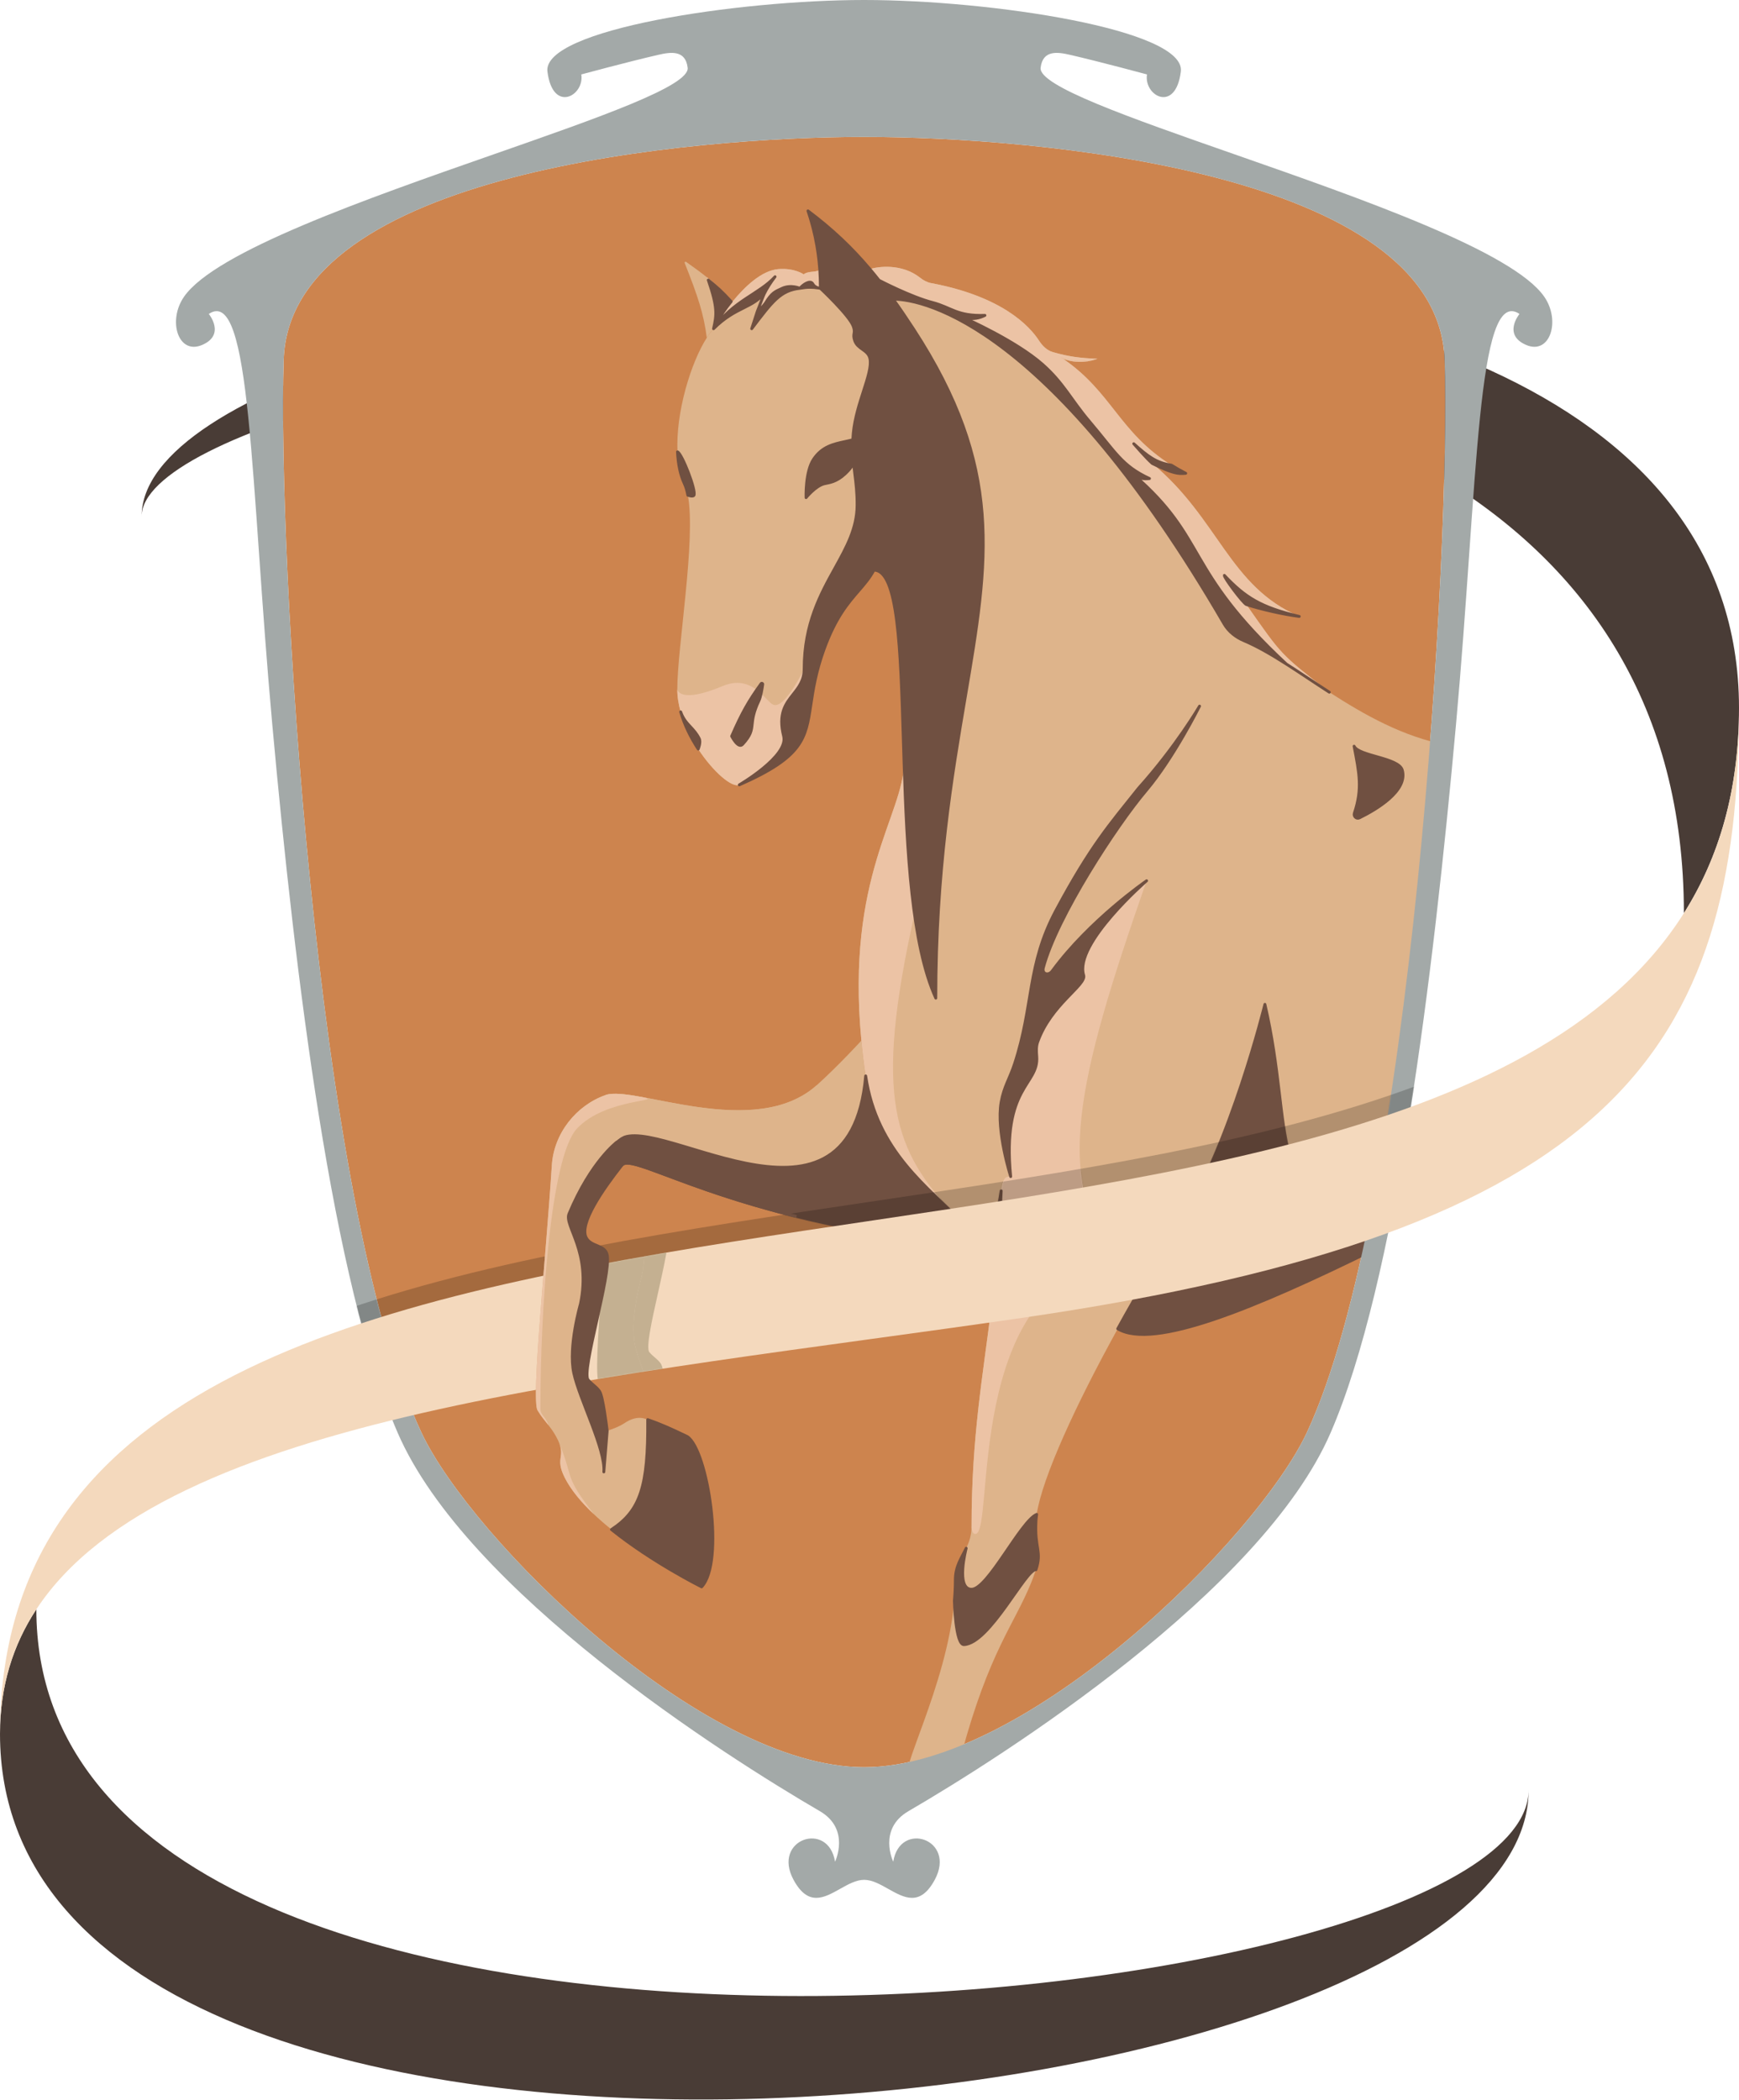 <svg width="1823" height="2201" viewBox="0 0 1823 2201" fill="none" xmlns="http://www.w3.org/2000/svg">
<path d="M1823 742C1823 66 148.5 272.5 148.5 541C148.5 368 1765.22 90 1765.22 957C1802.27 898.396 1823 827.812 1823 742Z" fill="#493C36"/>
<path d="M1602.5 1875.5C1602.5 2234.5 -2.47955e-05 2399 0 1817C2.12541e-06 1767.11 13.454 1724.01 38.095 1686.5C38.095 2275.5 1602.5 2115 1602.5 1875.5Z" fill="#493C36"/>
<path d="M441.882 1501.5C493.882 1612 734.882 1852 905.882 1852C1076.88 1852 1317.88 1612 1369.88 1501.5C1480.5 1265 1520.88 574.5 1514.38 377C1507.88 179.5 1084.88 143.5 905.882 143.5C726.882 143.5 303.882 179.5 297.382 377C290.882 574.5 329.705 1263.12 441.882 1501.5Z" fill="#CD844E"/>
<mask id="mask0_376_25" style="mask-type:alpha" maskUnits="userSpaceOnUse" x="296" y="143" width="1220" height="1709">
<path d="M441.882 1501.5C493.882 1612 734.882 1852 905.882 1852C1076.88 1852 1317.88 1612 1369.88 1501.5C1480.5 1265 1520.88 574.5 1514.38 377C1507.88 179.5 1084.88 143.5 905.882 143.5C726.882 143.5 303.882 179.5 297.382 377C290.882 574.5 329.705 1263.12 441.882 1501.5Z" fill="#CD844E"/>
</mask>
<g mask="url(#mask0_376_25)">
<path d="M1765.22 937C1802.27 878.396 1823 807.813 1823 722C1823 1081.77 1690.47 1270.92 1072 1361C639.747 1423.96 172.5 1461.92 38.095 1666.5C13.454 1704.01 0 1747.11 0 1797C0 1078.17 1454.9 1427.91 1765.22 937Z" fill="black" fill-opacity="0.2"/>
</g>
<path fill-rule="evenodd" clip-rule="evenodd" d="M864 680C855.19 704.153 852.379 722.896 850.044 738.468C844.692 774.15 841.838 793.18 775.015 822.5C775.015 822.5 826.766 792.384 821.5 771.5C815.511 747.746 823.678 737.418 831.609 727.39C837.367 720.11 843 712.988 843 701C843 653.624 860.107 622.735 875.326 595.254C887.442 573.375 898.362 553.657 898.5 529.5C898.576 516.204 897.276 505.911 896.025 496.011C895.591 492.572 895.162 489.181 894.799 485.727C893.241 488.352 891.464 490.84 889.5 493C879.686 503.796 871.902 505.369 866.422 506.476C865.557 506.651 864.749 506.814 864 507C854.942 509.249 845 521.5 845 521.5C845 521.5 843.912 494.316 853 481C861.916 467.936 873.634 465.392 885.689 462.774C888.451 462.175 891.231 461.571 893.999 460.836C894.111 458.643 894.275 456.369 894.5 454C895.978 438.437 900.892 423.185 905.19 409.845C909.703 395.838 913.537 383.939 912 376C911.039 371.036 907.59 368.574 904.06 366.054C900.822 363.743 897.516 361.384 896 357C894.676 353.17 894.982 351.337 895.285 349.521C895.592 347.681 895.896 345.86 894.5 342C890.341 330.5 860 302.137 860 302.137C860.04 295.192 859.803 288.479 859.333 282C857.633 258.591 852.874 238.231 847 221C872.448 240.086 892.856 259.437 911.933 282C915.154 285.81 918.337 289.711 921.5 293.718C926.483 300.031 931.417 306.607 936.37 313.5C943.31 323.158 950.29 333.441 957.5 344.5C1052.63 490.404 1036.35 586.351 1011.84 730.824C997.774 813.711 981 912.57 981 1046C955.625 990.636 950.684 890.89 947.73 799.5C947.475 791.625 947.235 783.812 946.998 776.094C944.025 679.256 941.515 597.5 916.144 597.5C911.685 605.828 906.173 612.196 900.083 619.232C889.012 632.022 876.032 647.018 864 680ZM733 774C734.93 777.86 731.944 785 731.944 785C724.22 773.215 717.454 759.702 713.546 746C716.168 753.443 719.988 757.542 723.894 761.733C727.073 765.144 730.308 768.616 733 774ZM721.084 519C720.2 514.271 719.022 510.224 717.5 507C713.074 497.628 710.806 486.1 710.214 473.5C715 475.5 730 514 727.5 519C726.5 521 721.084 519 721.084 519ZM767 771.5C777.696 746.968 784.83 734.443 797.84 716.462C798.437 715.638 799.697 716.123 799.561 717.132C798.922 721.874 797.582 730.087 795.5 734.5C789.844 746.491 789.102 753.364 788.502 758.916C787.777 765.634 787.26 770.419 778.5 780C773.827 785.111 767 771.5 767 771.5Z" fill="#DEB48B"/>
<path d="M748 344.5C759.992 332.508 770.353 327.312 779.457 322.747C787.813 318.556 795.11 314.897 801.637 307C804.382 301.602 807.794 296.156 812.5 290C795.5 308.5 769 314.74 748 344.5Z" fill="#DEB48B"/>
<path d="M788 344.5C809.764 315.875 818.066 304.425 838.5 302.137C838.5 302.137 829.246 297.94 820 302.137C812.347 305.612 803.087 318.762 796.501 329.5C791.47 337.704 788 344.5 788 344.5Z" fill="#DEB48B"/>
<path d="M852.051 297.5C849.551 293 842 298 838.5 302.137C846.793 300.718 851.336 300.837 858.058 301.835C856.243 301.385 853.589 300.268 852.051 297.5Z" fill="#DEB48B"/>
<path d="M791.25 334.474L791.25 334.475C790.251 337.593 789.188 340.914 788 344.5C788 344.5 791.47 337.704 796.501 329.5C796.487 329.491 796.473 329.481 796.459 329.472C794.982 328.489 794.059 327.874 796 321C793.727 326.514 794.036 325.788 791.886 332.49C791.677 333.142 791.465 333.803 791.25 334.474Z" fill="#DEB48B"/>
<path d="M748 344.5C748 344.5 755.96 330.663 767.961 316C758.216 305.389 750.145 297.864 740.9 290.467C750.881 319.513 751.271 330.06 748 344.5Z" fill="#DEB48B"/>
<path d="M1237.5 1281.5C1290.04 1198.88 1326 1052.5 1326 1052.5C1357.5 1188 1323.5 1260.5 1445.5 1292L1440.5 1309.5C1315.46 1370.93 1209 1415 1171.72 1392.5C1192.49 1354.87 1215.16 1316.62 1237.5 1281.5Z" fill="#DEB48B"/>
<path d="M1049.5 1248C1043.62 1289.19 1035.02 1297.21 1009.15 1281.5C1027.35 1300.49 1035.86 1314.31 1039.22 1328.5C1041.97 1340.09 1041.27 1351.92 1039.61 1367C1043.96 1331.62 1047.75 1293.46 1049.5 1248Z" fill="#DEB48B"/>
<path d="M1086 1645C1092.5 1625.5 1084.36 1623 1086 1594C1086.12 1591.83 1086.38 1589.5 1086.75 1587C1070 1594 1035.5 1665.5 1018.5 1665.5C1001.5 1665.5 1012.86 1622.5 1012.86 1622.5C1007.91 1632.78 1001.5 1641.46 1001.5 1655.5C1001.5 1662.78 1001.14 1670.13 1000.48 1677.5C1000.48 1677.5 1001.5 1723.83 1010.5 1723.5C1037.5 1722.5 1075.5 1644 1086 1645Z" fill="#DEB48B"/>
<path d="M1059.5 1233C1050.22 1137.89 1089.15 1137.49 1086.83 1107.17C1086.44 1102.09 1086.07 1096.87 1087.77 1092.06C1101.71 1052.51 1139.2 1032.37 1136 1022C1125.82 989 1202 923 1202 923C1202 923 1142.29 964.022 1103.05 1017.51C1099.03 1022.99 1092 1020.72 1093.74 1014.15C1107.8 961.112 1170.29 865.301 1201.5 828.5C1230.33 794.5 1257.5 740 1257.5 740C1257.5 740 1232.93 782.193 1193.5 826C1162.95 864.349 1143.5 886 1107 954C1076.34 1011.12 1083.79 1053.42 1063.5 1115C1058.32 1130.72 1052.39 1138.7 1049.5 1155C1044.14 1185.24 1059.5 1233 1059.5 1233Z" fill="#DEB48B"/>
<path d="M1419.5 782C1424.9 810.371 1428.38 826.424 1419.79 852.117C1418.67 855.472 1421.91 858.634 1425.09 857.08C1441.77 848.918 1476.38 829.019 1470 807C1466.21 793.913 1424.5 792.5 1419.5 782Z" fill="#DEB48B"/>
<path d="M936.37 313.5C970.049 313.5 1102.92 343.686 1283.23 653.883C1287.86 661.858 1295.49 667.823 1303.99 671.407C1318.26 677.423 1333.03 686.061 1348.5 695.922C1240.5 595.5 1267 565.5 1188.5 497.5C1195.49 501.712 1199.02 502.177 1205 501.5C1176 488 1170 474.5 1142 441.5C1122.49 418.502 1115.05 401.297 1092.5 381.5C1064.39 356.825 1011.5 333.5 1011.5 333.5C1021.5 334.5 1026.5 333.5 1032.5 330.5C1003 331.5 997.518 322.205 977.5 317C954.578 311.04 921.5 293.718 921.5 293.718C926.483 300.031 931.417 306.607 936.37 313.5Z" fill="#DEB48B"/>
<path d="M1306.5 633.5C1321.81 638.552 1346 644 1362 646C1321.63 636.357 1305.45 626.197 1283.5 603C1282.93 605.266 1302.87 631.742 1306.5 633.5Z" fill="#DEB48B"/>
<path d="M1208 485.727C1229.62 496.339 1235.12 496.796 1243 496.011C1237.62 493.228 1232.64 490.379 1228 487.472C1211.86 484.975 1203.41 478.308 1188.5 465C1188.5 465 1202.5 481.142 1208 485.727Z" fill="#DEB48B"/>
<path d="M1114.5 376C1129.6 381.773 1144 378.5 1150.5 376C1134.98 378.745 1129.5 380 1112 374.5L1114.5 376Z" fill="#DEB48B"/>
<path d="M1009.15 1281.5C973.349 1244.14 919.202 1207.03 907.5 1127.5C905.608 1114.64 904.12 1102.31 902.994 1090.5C902.994 1090.5 879.606 1116.12 856.5 1137C791.541 1195.69 665 1137 635 1147.5L652 1221C663.786 1206 762.864 1278.34 1001.81 1303.66C1010.32 1304.57 1018.49 1308 1024.71 1313.88C1032.26 1321.02 1039.22 1328.5 1039.22 1328.5C1035.86 1314.31 1027.35 1300.49 1009.15 1281.5Z" fill="#DEB48B"/>
<path fill-rule="evenodd" clip-rule="evenodd" d="M1011.84 730.824C997.774 813.711 981 912.57 981 1046C955.625 990.636 950.684 890.89 947.73 799.5C947.045 854.247 886.573 918.189 902.994 1090.5C904.12 1102.31 905.608 1114.64 907.5 1127.5C919.202 1207.03 973.349 1244.14 1009.15 1281.5C1035.02 1297.21 1043.62 1289.19 1049.5 1248C1047.75 1293.46 1043.96 1331.62 1039.61 1367C1030.33 1442.52 1018.5 1505.36 1018.5 1599.5C1018.5 1608.95 1015.97 1616.04 1012.86 1622.5C1012.86 1622.5 1001.5 1665.5 1018.5 1665.5C1035.5 1665.5 1070 1594 1086.75 1587C1092.56 1548.46 1127.9 1471.87 1171.72 1392.5C1192.49 1354.87 1215.16 1316.62 1237.5 1281.5C1290.04 1198.88 1326 1052.5 1326 1052.5C1357.5 1188 1323.5 1260.5 1445.5 1292L1517.5 781C1470.71 772.181 1430.05 748.961 1393.5 725.392C1377.79 715.261 1362.84 705.066 1348.5 695.922C1333.03 686.061 1318.26 677.423 1303.99 671.407C1295.49 667.823 1287.86 661.858 1283.23 653.883C1102.92 343.686 970.049 313.5 936.37 313.5C943.31 323.158 950.29 333.441 957.5 344.5C1052.63 490.404 1036.35 586.351 1011.84 730.824ZM1087.77 1092.06C1086.07 1096.87 1086.44 1102.09 1086.83 1107.17C1089.15 1137.49 1050.22 1137.89 1059.5 1233C1059.5 1233 1044.14 1185.24 1049.5 1155C1052.39 1138.7 1058.32 1130.72 1063.5 1115C1083.79 1053.42 1076.34 1011.12 1107 954C1143.5 886 1162.95 864.349 1193.5 826C1232.93 782.193 1257.5 740 1257.5 740C1257.5 740 1230.33 794.5 1201.5 828.5C1170.29 865.301 1107.8 961.112 1093.74 1014.15C1092 1020.72 1099.03 1022.99 1103.05 1017.51C1142.29 964.022 1202 923 1202 923C1202 923 1125.82 989 1136 1022C1139.2 1032.37 1101.71 1052.51 1087.77 1092.06ZM1425.09 857.08C1421.91 858.634 1418.67 855.472 1419.79 852.117C1428.38 826.424 1424.9 810.371 1419.5 782C1424.5 792.5 1466.21 793.913 1470 807C1476.38 829.019 1441.77 848.918 1425.09 857.08Z" fill="#DEB48B"/>
<path fill-rule="evenodd" clip-rule="evenodd" d="M845 521.5C845 521.5 843.912 494.316 853 481C861.916 467.936 873.634 465.392 885.689 462.774C888.451 462.175 891.231 461.571 893.999 460.836C894.111 458.643 894.275 456.369 894.5 454C895.978 438.437 900.892 423.185 905.19 409.845C909.703 395.838 913.537 383.939 912 376C911.039 371.036 907.59 368.574 904.06 366.054C900.822 363.743 897.516 361.384 896 357C894.676 353.17 894.982 351.337 895.285 349.521C895.592 347.681 895.896 345.86 894.5 342C890.341 330.5 860 302.137 860 302.137C860 302.137 859.193 302.117 858.058 301.835C851.336 300.837 846.793 300.718 838.5 302.137C818.066 304.425 809.764 315.875 788 344.5C789.188 340.914 790.251 337.593 791.25 334.475L791.25 334.474C791.465 333.803 791.677 333.142 791.886 332.49C794.036 325.788 793.727 326.514 796 321C796.867 318.897 799.992 310.331 801.004 308.266C801.211 307.844 801.422 307.422 801.637 307C795.11 314.897 787.813 318.556 779.457 322.747C770.353 327.312 759.992 332.508 748 344.5C745.64 347.101 743.258 350.301 740.9 354C723.996 380.513 708.294 432.645 710.214 473.5C715 475.5 730 514 727.5 519C726.5 521 721.084 519 721.084 519C729.774 565.517 710 678.022 710 722.5C710 730.202 711.302 738.132 713.546 746C716.168 753.443 719.988 757.542 723.894 761.733C727.073 765.144 730.308 768.616 733 774C734.93 777.86 731.944 785 731.944 785C747.679 809.009 767.391 825.845 775.015 822.5C775.015 822.5 826.766 792.384 821.5 771.5C815.511 747.746 823.678 737.418 831.609 727.39C837.367 720.11 843 712.988 843 701C843 653.624 860.107 622.735 875.326 595.254C887.442 573.375 898.362 553.657 898.5 529.5C898.576 516.204 897.276 505.911 896.025 496.011C895.591 492.572 895.162 489.181 894.799 485.727C893.241 488.352 891.464 490.84 889.5 493C879.686 503.796 871.902 505.369 866.422 506.476C865.557 506.651 864.749 506.814 864 507C854.942 509.249 845 521.5 845 521.5ZM767 771.5C777.696 746.968 784.83 734.443 797.84 716.462C798.437 715.638 799.697 716.123 799.561 717.132C798.922 721.874 797.582 730.087 795.5 734.5C789.844 746.491 789.102 753.364 788.502 758.916C787.777 765.634 787.26 770.419 778.5 780C773.827 785.111 767 771.5 767 771.5Z" fill="#DEB48B"/>
<path d="M975.992 296.654C971.815 295.871 967.976 293.753 964.647 291.112C945.204 275.685 920.256 279.339 911.933 282C915.154 285.81 918.337 289.711 921.5 293.718C921.5 293.718 954.578 311.04 977.5 317C997.518 322.205 1003 331.5 1032.5 330.5C1026.5 333.5 1021.5 334.5 1011.5 333.5C1011.5 333.5 1064.39 356.825 1092.5 381.5C1115.05 401.297 1122.49 418.502 1142 441.5C1170 474.5 1176 488 1205 501.5C1199.02 502.177 1195.49 501.712 1188.5 497.5C1267 565.5 1240.5 595.5 1348.5 695.922C1362.84 705.066 1377.79 715.261 1393.5 725.392C1341.5 684.5 1344.49 687.657 1306.5 633.5C1302.87 631.742 1282.93 605.266 1283.5 603C1305.45 626.197 1321.63 636.357 1362 646C1288.5 614.5 1277.94 544.034 1208 485.727C1202.5 481.142 1188.5 465 1188.5 465C1203.41 478.308 1211.86 484.975 1228 487.472C1173.26 453.202 1165.66 411.029 1114.5 376L1112 374.5C1129.5 380 1134.98 378.745 1150.5 376C1131.42 375.255 1119.66 373.526 1103.76 369.003C1097.6 367.25 1092.76 362.442 1089.28 357.067C1079.31 341.69 1050.57 310.643 975.992 296.654Z" fill="#DEB48B"/>
<path d="M838.5 302.137C842 298 849.551 293 852.051 297.5C853.589 300.268 856.243 301.385 858.058 301.835C858.685 301.928 859.331 302.029 860 302.137C860.04 295.192 859.803 288.479 859.333 282C858.364 284.026 855.413 284.341 852.051 284.701C848.775 285.051 845.107 285.443 842.5 287.5C842.5 287.5 832.929 280.644 816 282C798.564 283.397 780.91 300.179 767.961 316C755.96 330.663 748 344.5 748 344.5C769 314.74 795.5 308.5 812.5 290C807.794 296.156 804.382 301.602 801.637 307C801.422 307.422 801.211 307.844 801.004 308.266C799.992 310.331 796.867 318.897 796 321C794.059 327.874 794.982 328.489 796.459 329.472L796.501 329.5C803.087 318.762 812.347 305.612 820 302.137C829.246 297.94 838.5 302.137 838.5 302.137Z" fill="#DEB48B"/>
<path d="M740.9 354C743.258 350.301 745.64 347.101 748 344.5C751.271 330.06 750.881 319.513 740.9 290.467C734.547 285.384 727.64 280.362 719.256 274.441C718.443 273.867 717.384 274.709 717.753 275.633C731.698 310.613 737.831 329.346 740.9 354Z" fill="#DEB48B"/>
<path d="M952.5 1864.5C966.5 1868 1002.04 1860.09 1008 1838C1036.96 1730.64 1063.3 1702.33 1081 1658.56C1082.75 1654.22 1084.42 1649.73 1086 1645C1075.5 1644 1037.5 1722.5 1010.5 1723.5C1001.5 1723.83 1000.48 1677.5 1000.48 1677.5C992.434 1767.84 939.556 1861.26 952.5 1864.5Z" fill="#DEB48B"/>
<mask id="mask1_376_25" style="mask-type:alpha" maskUnits="userSpaceOnUse" x="635" y="221" width="883" height="1645">
<path fill-rule="evenodd" clip-rule="evenodd" d="M864 680C855.19 704.153 852.379 722.896 850.044 738.468C844.692 774.15 841.838 793.18 775.015 822.5C775.015 822.5 826.766 792.384 821.5 771.5C815.511 747.746 823.678 737.418 831.609 727.39C837.367 720.11 843 712.988 843 701C843 653.624 860.107 622.735 875.326 595.254C887.442 573.375 898.362 553.657 898.5 529.5C898.576 516.204 897.276 505.911 896.025 496.011C895.591 492.572 895.162 489.181 894.799 485.727C893.241 488.352 891.464 490.84 889.5 493C879.686 503.796 871.902 505.369 866.422 506.476C865.557 506.651 864.749 506.814 864 507C854.942 509.249 845 521.5 845 521.5C845 521.5 843.912 494.316 853 481C861.916 467.936 873.634 465.392 885.689 462.774C888.451 462.175 891.231 461.571 893.999 460.836C894.111 458.643 894.275 456.369 894.5 454C895.978 438.437 900.892 423.185 905.19 409.845C909.703 395.838 913.537 383.939 912 376C911.039 371.036 907.59 368.574 904.06 366.054C900.822 363.743 897.516 361.384 896 357C894.676 353.17 894.982 351.337 895.285 349.521C895.592 347.681 895.896 345.86 894.5 342C890.341 330.5 860 302.137 860 302.137C860.04 295.192 859.803 288.479 859.333 282C857.633 258.591 852.874 238.231 847 221C872.448 240.086 892.856 259.437 911.933 282C915.154 285.81 918.337 289.711 921.5 293.718C926.483 300.031 931.417 306.607 936.37 313.5C943.31 323.158 950.29 333.441 957.5 344.5C1052.63 490.404 1036.35 586.351 1011.84 730.824C997.774 813.711 981 912.57 981 1046C955.625 990.636 950.684 890.89 947.73 799.5C947.475 791.625 947.235 783.812 946.998 776.094C944.025 679.256 941.515 597.5 916.144 597.5C911.685 605.828 906.173 612.196 900.083 619.232C889.012 632.022 876.032 647.018 864 680ZM733 774C734.93 777.86 731.944 785 731.944 785C724.22 773.215 717.454 759.702 713.546 746C716.168 753.443 719.988 757.542 723.894 761.733C727.073 765.144 730.308 768.616 733 774ZM721.084 519C720.2 514.271 719.022 510.224 717.5 507C713.074 497.628 710.806 486.1 710.214 473.5C715 475.5 730 514 727.5 519C726.5 521 721.084 519 721.084 519ZM767 771.5C777.696 746.968 784.83 734.443 797.84 716.462C798.437 715.638 799.697 716.123 799.561 717.132C798.922 721.874 797.582 730.087 795.5 734.5C789.844 746.491 789.102 753.364 788.502 758.916C787.777 765.634 787.26 770.419 778.5 780C773.827 785.111 767 771.5 767 771.5Z" fill="#DEB48B"/>
<path d="M748 344.5C759.992 332.508 770.353 327.312 779.457 322.747C787.813 318.556 795.11 314.897 801.637 307C804.382 301.602 807.794 296.156 812.5 290C795.5 308.5 769 314.74 748 344.5Z" fill="#DEB48B"/>
<path d="M788 344.5C809.764 315.875 818.066 304.425 838.5 302.137C838.5 302.137 829.246 297.94 820 302.137C812.347 305.612 803.087 318.762 796.501 329.5C791.47 337.704 788 344.5 788 344.5Z" fill="#DEB48B"/>
<path d="M852.051 297.5C849.551 293 842 298 838.5 302.137C846.793 300.718 851.336 300.837 858.058 301.835C856.243 301.385 853.589 300.268 852.051 297.5Z" fill="#DEB48B"/>
<path d="M791.25 334.474L791.25 334.475C790.251 337.593 789.188 340.914 788 344.5C788 344.5 791.47 337.704 796.501 329.5C796.487 329.491 796.473 329.481 796.459 329.472C794.982 328.489 794.059 327.874 796 321C793.727 326.514 794.036 325.788 791.886 332.49C791.677 333.142 791.465 333.803 791.25 334.474Z" fill="#DEB48B"/>
<path d="M748 344.5C748 344.5 755.96 330.663 767.961 316C758.216 305.389 750.145 297.864 740.9 290.467C750.881 319.513 751.271 330.06 748 344.5Z" fill="#DEB48B"/>
<path d="M1237.5 1281.5C1290.04 1198.88 1326 1052.5 1326 1052.5C1357.5 1188 1323.5 1260.5 1445.5 1292L1440.5 1309.5C1315.46 1370.93 1209 1415 1171.72 1392.5C1192.49 1354.87 1215.16 1316.62 1237.5 1281.5Z" fill="#DEB48B"/>
<path d="M1049.5 1248C1043.62 1289.19 1035.02 1297.21 1009.15 1281.5C1027.35 1300.49 1035.86 1314.31 1039.22 1328.5C1041.97 1340.09 1041.27 1351.92 1039.61 1367C1043.96 1331.62 1047.75 1293.46 1049.5 1248Z" fill="#DEB48B"/>
<path d="M1086 1645C1092.5 1625.5 1084.36 1623 1086 1594C1086.12 1591.83 1086.38 1589.5 1086.75 1587C1070 1594 1035.5 1665.5 1018.5 1665.5C1001.5 1665.5 1012.86 1622.5 1012.86 1622.5C1007.91 1632.78 1001.5 1641.46 1001.5 1655.5C1001.5 1662.78 1001.14 1670.13 1000.48 1677.5C1000.48 1677.5 1001.5 1723.83 1010.5 1723.5C1037.5 1722.5 1075.5 1644 1086 1645Z" fill="#DEB48B"/>
<path d="M1059.5 1233C1050.22 1137.89 1089.15 1137.49 1086.83 1107.17C1086.44 1102.09 1086.07 1096.87 1087.77 1092.06C1101.71 1052.51 1139.2 1032.37 1136 1022C1125.82 989 1202 923 1202 923C1202 923 1142.29 964.022 1103.05 1017.51C1099.03 1022.99 1092 1020.72 1093.74 1014.15C1107.8 961.112 1170.29 865.301 1201.5 828.5C1230.33 794.5 1257.5 740 1257.5 740C1257.5 740 1232.93 782.193 1193.5 826C1162.95 864.349 1143.5 886 1107 954C1076.34 1011.12 1083.79 1053.42 1063.5 1115C1058.32 1130.72 1052.39 1138.7 1049.5 1155C1044.14 1185.24 1059.5 1233 1059.5 1233Z" fill="#DEB48B"/>
<path d="M1419.5 782C1424.9 810.371 1428.38 826.424 1419.79 852.117C1418.67 855.472 1421.91 858.634 1425.09 857.08C1441.77 848.918 1476.38 829.019 1470 807C1466.21 793.913 1424.5 792.5 1419.5 782Z" fill="#DEB48B"/>
<path d="M936.37 313.5C970.049 313.5 1102.92 343.686 1283.23 653.883C1287.86 661.858 1295.49 667.823 1303.99 671.407C1318.26 677.423 1333.03 686.061 1348.5 695.922C1240.5 595.5 1267 565.5 1188.5 497.5C1195.49 501.712 1199.02 502.177 1205 501.5C1176 488 1170 474.5 1142 441.5C1122.49 418.502 1115.05 401.297 1092.5 381.5C1064.39 356.825 1011.5 333.5 1011.5 333.5C1021.5 334.5 1026.5 333.5 1032.5 330.5C1003 331.5 997.518 322.205 977.5 317C954.578 311.04 921.5 293.718 921.5 293.718C926.483 300.031 931.417 306.607 936.37 313.5Z" fill="#DEB48B"/>
<path d="M1306.5 633.5C1321.81 638.552 1346 644 1362 646C1321.63 636.357 1305.45 626.197 1283.5 603C1282.93 605.266 1302.87 631.742 1306.5 633.5Z" fill="#DEB48B"/>
<path d="M1208 485.727C1229.62 496.339 1235.12 496.796 1243 496.011C1237.62 493.228 1232.64 490.379 1228 487.472C1211.86 484.975 1203.41 478.308 1188.5 465C1188.5 465 1202.5 481.142 1208 485.727Z" fill="#DEB48B"/>
<path d="M1114.5 376C1129.6 381.773 1144 378.5 1150.5 376C1134.98 378.745 1129.5 380 1112 374.5L1114.5 376Z" fill="#DEB48B"/>
<path d="M1009.15 1281.5C973.349 1244.14 919.202 1207.03 907.5 1127.5C905.608 1114.64 904.12 1102.31 902.994 1090.5C902.994 1090.5 879.606 1116.12 856.5 1137C791.541 1195.69 665 1137 635 1147.5L652 1221C663.786 1206 762.864 1278.34 1001.81 1303.66C1010.32 1304.57 1018.49 1308 1024.71 1313.88C1032.26 1321.02 1039.22 1328.5 1039.22 1328.5C1035.86 1314.31 1027.35 1300.49 1009.15 1281.5Z" fill="#DEB48B"/>
<path fill-rule="evenodd" clip-rule="evenodd" d="M1011.84 730.824C997.774 813.711 981 912.57 981 1046C955.625 990.636 950.684 890.89 947.73 799.5C947.045 854.247 886.573 918.189 902.994 1090.5C904.12 1102.31 905.608 1114.64 907.5 1127.5C919.202 1207.03 973.349 1244.14 1009.15 1281.5C1035.02 1297.21 1043.62 1289.19 1049.5 1248C1047.75 1293.46 1043.96 1331.62 1039.61 1367C1030.33 1442.52 1018.5 1505.36 1018.5 1599.5C1018.5 1608.95 1015.97 1616.04 1012.86 1622.5C1012.86 1622.5 1001.5 1665.5 1018.5 1665.5C1035.5 1665.5 1070 1594 1086.75 1587C1092.56 1548.46 1127.9 1471.87 1171.72 1392.5C1192.49 1354.87 1215.16 1316.62 1237.5 1281.5C1290.04 1198.88 1326 1052.5 1326 1052.5C1357.5 1188 1323.5 1260.5 1445.5 1292L1517.5 781C1470.71 772.181 1430.05 748.961 1393.5 725.392C1377.79 715.261 1362.84 705.066 1348.5 695.922C1333.03 686.061 1318.26 677.423 1303.99 671.407C1295.49 667.823 1287.86 661.858 1283.23 653.883C1102.92 343.686 970.049 313.5 936.37 313.5C943.31 323.158 950.29 333.441 957.5 344.5C1052.63 490.404 1036.35 586.351 1011.84 730.824ZM1087.77 1092.06C1086.07 1096.87 1086.44 1102.09 1086.83 1107.17C1089.15 1137.49 1050.22 1137.89 1059.5 1233C1059.5 1233 1044.14 1185.24 1049.5 1155C1052.39 1138.7 1058.32 1130.72 1063.5 1115C1083.79 1053.42 1076.34 1011.12 1107 954C1143.5 886 1162.95 864.349 1193.5 826C1232.93 782.193 1257.5 740 1257.5 740C1257.5 740 1230.33 794.5 1201.5 828.5C1170.29 865.301 1107.8 961.112 1093.74 1014.15C1092 1020.72 1099.03 1022.99 1103.05 1017.51C1142.29 964.022 1202 923 1202 923C1202 923 1125.82 989 1136 1022C1139.2 1032.37 1101.71 1052.51 1087.77 1092.06ZM1425.09 857.08C1421.91 858.634 1418.67 855.472 1419.79 852.117C1428.38 826.424 1424.9 810.371 1419.5 782C1424.5 792.5 1466.21 793.913 1470 807C1476.38 829.019 1441.77 848.918 1425.09 857.08Z" fill="#DEB48B"/>
<path fill-rule="evenodd" clip-rule="evenodd" d="M845 521.5C845 521.5 843.912 494.316 853 481C861.916 467.936 873.634 465.392 885.689 462.774C888.451 462.175 891.231 461.571 893.999 460.836C894.111 458.643 894.275 456.369 894.5 454C895.978 438.437 900.892 423.185 905.19 409.845C909.703 395.838 913.537 383.939 912 376C911.039 371.036 907.59 368.574 904.06 366.054C900.822 363.743 897.516 361.384 896 357C894.676 353.17 894.982 351.337 895.285 349.521C895.592 347.681 895.896 345.86 894.5 342C890.341 330.5 860 302.137 860 302.137C860 302.137 859.193 302.117 858.058 301.835C851.336 300.837 846.793 300.718 838.5 302.137C818.066 304.425 809.764 315.875 788 344.5C789.188 340.914 790.251 337.593 791.25 334.475L791.25 334.474C791.465 333.803 791.677 333.142 791.886 332.49C794.036 325.788 793.727 326.514 796 321C796.867 318.897 799.992 310.331 801.004 308.266C801.211 307.844 801.422 307.422 801.637 307C795.11 314.897 787.813 318.556 779.457 322.747C770.353 327.312 759.992 332.508 748 344.5C745.64 347.101 743.258 350.301 740.9 354C723.996 380.513 708.294 432.645 710.214 473.5C715 475.5 730 514 727.5 519C726.5 521 721.084 519 721.084 519C729.774 565.517 710 678.022 710 722.5C710 730.202 711.302 738.132 713.546 746C716.168 753.443 719.988 757.542 723.894 761.733C727.073 765.144 730.308 768.616 733 774C734.93 777.86 731.944 785 731.944 785C747.679 809.009 767.391 825.845 775.015 822.5C775.015 822.5 826.766 792.384 821.5 771.5C815.511 747.746 823.678 737.418 831.609 727.39C837.367 720.11 843 712.988 843 701C843 653.624 860.107 622.735 875.326 595.254C887.442 573.375 898.362 553.657 898.5 529.5C898.576 516.204 897.276 505.911 896.025 496.011C895.591 492.572 895.162 489.181 894.799 485.727C893.241 488.352 891.464 490.84 889.5 493C879.686 503.796 871.902 505.369 866.422 506.476C865.557 506.651 864.749 506.814 864 507C854.942 509.249 845 521.5 845 521.5ZM767 771.5C777.696 746.968 784.83 734.443 797.84 716.462C798.437 715.638 799.697 716.123 799.561 717.132C798.922 721.874 797.582 730.087 795.5 734.5C789.844 746.491 789.102 753.364 788.502 758.916C787.777 765.634 787.26 770.419 778.5 780C773.827 785.111 767 771.5 767 771.5Z" fill="#DEB48B"/>
<path d="M975.992 296.654C971.815 295.871 967.976 293.753 964.647 291.112C945.204 275.685 920.256 279.339 911.933 282C915.154 285.81 918.337 289.711 921.5 293.718C921.5 293.718 954.578 311.04 977.5 317C997.518 322.205 1003 331.5 1032.5 330.5C1026.5 333.5 1021.5 334.5 1011.5 333.5C1011.5 333.5 1064.39 356.825 1092.5 381.5C1115.05 401.297 1122.49 418.502 1142 441.5C1170 474.5 1176 488 1205 501.5C1199.02 502.177 1195.49 501.712 1188.5 497.5C1267 565.5 1240.5 595.5 1348.5 695.922C1362.84 705.066 1377.79 715.261 1393.5 725.392C1341.5 684.5 1344.49 687.657 1306.5 633.5C1302.87 631.742 1282.93 605.266 1283.5 603C1305.45 626.197 1321.63 636.357 1362 646C1288.5 614.5 1277.94 544.034 1208 485.727C1202.5 481.142 1188.5 465 1188.5 465C1203.41 478.308 1211.86 484.975 1228 487.472C1173.26 453.202 1165.66 411.029 1114.5 376L1112 374.5C1129.5 380 1134.98 378.745 1150.5 376C1131.42 375.255 1119.66 373.526 1103.76 369.003C1097.6 367.25 1092.76 362.442 1089.28 357.067C1079.31 341.69 1050.57 310.643 975.992 296.654Z" fill="#DEB48B"/>
<path d="M838.5 302.137C842 298 849.551 293 852.051 297.5C853.589 300.268 856.243 301.385 858.058 301.835C858.685 301.928 859.331 302.029 860 302.137C860.04 295.192 859.803 288.479 859.333 282C858.364 284.026 855.413 284.341 852.051 284.701C848.775 285.051 845.107 285.443 842.5 287.5C842.5 287.5 832.929 280.644 816 282C798.564 283.397 780.91 300.179 767.961 316C755.96 330.663 748 344.5 748 344.5C769 314.74 795.5 308.5 812.5 290C807.794 296.156 804.382 301.602 801.637 307C801.422 307.422 801.211 307.844 801.004 308.266C799.992 310.331 796.867 318.897 796 321C794.059 327.874 794.982 328.489 796.459 329.472L796.501 329.5C803.087 318.762 812.347 305.612 820 302.137C829.246 297.94 838.5 302.137 838.5 302.137Z" fill="#DEB48B"/>
<path d="M740.9 354C743.258 350.301 745.64 347.101 748 344.5C751.271 330.06 750.881 319.513 740.9 290.467C734.547 285.384 727.64 280.362 719.256 274.441C718.443 273.867 717.384 274.709 717.753 275.633C731.698 310.613 737.831 329.346 740.9 354Z" fill="#DEB48B"/>
<path d="M952.5 1864.5C966.5 1868 1002.04 1860.09 1008 1838C1036.96 1730.64 1063.3 1702.33 1081 1658.56C1082.75 1654.22 1084.42 1649.73 1086 1645C1075.5 1644 1037.5 1722.5 1010.5 1723.5C1001.5 1723.83 1000.48 1677.5 1000.48 1677.5C992.434 1767.84 939.556 1861.26 952.5 1864.5Z" fill="#DEB48B"/>
</mask>
<g mask="url(#mask1_376_25)">
<path d="M1765.22 937C1802.27 878.396 1823 807.813 1823 722C1823 1081.77 1690.47 1270.92 1072 1361C639.747 1423.96 172.5 1461.92 38.095 1666.5C13.454 1704.01 0 1747.11 0 1797C0 1078.17 1454.9 1427.91 1765.22 937Z" fill="black" fill-opacity="0.2"/>
</g>
<path fill-rule="evenodd" clip-rule="evenodd" d="M864 680C855.19 704.153 852.379 722.896 850.044 738.468C844.692 774.15 841.838 793.18 775.015 822.5C775.015 822.5 826.766 792.384 821.5 771.5C815.511 747.746 823.678 737.418 831.609 727.39C837.367 720.11 843 712.988 843 701C843 653.624 860.107 622.735 875.326 595.254C887.442 573.375 898.362 553.657 898.5 529.5C898.576 516.204 897.276 505.911 896.025 496.011C895.591 492.572 895.162 489.181 894.799 485.727C893.241 488.352 891.464 490.84 889.5 493C879.686 503.796 871.902 505.369 866.422 506.476C865.557 506.651 864.749 506.814 864 507C854.942 509.249 845 521.5 845 521.5C845 521.5 843.912 494.316 853 481C861.916 467.936 873.634 465.392 885.689 462.774C888.451 462.175 891.231 461.571 893.999 460.836C894.111 458.643 894.275 456.369 894.5 454C895.978 438.437 900.892 423.185 905.19 409.845C909.703 395.838 913.537 383.939 912 376C911.039 371.036 907.59 368.574 904.06 366.054C900.822 363.743 897.516 361.384 896 357C894.676 353.17 894.982 351.337 895.285 349.521C895.592 347.681 895.896 345.86 894.5 342C890.341 330.5 860 302.137 860 302.137C860.04 295.192 859.803 288.479 859.333 282C857.633 258.591 852.874 238.231 847 221C872.448 240.086 892.856 259.437 911.933 282C915.154 285.81 918.337 289.711 921.5 293.718C926.483 300.031 931.417 306.607 936.37 313.5C943.31 323.158 950.29 333.441 957.5 344.5C1052.63 490.404 1036.35 586.351 1011.84 730.824C997.774 813.711 981 912.57 981 1046C970.473 1023.03 963.462 992.422 958.652 957.94C958.469 956.632 958.29 955.319 958.114 954C951.738 906.281 949.412 851.536 947.73 799.5C947.475 791.625 947.235 783.812 946.998 776.094C944.025 679.256 941.515 597.5 916.144 597.5C911.685 605.828 906.173 612.196 900.083 619.232C889.012 632.022 876.032 647.018 864 680ZM733 774C734.93 777.86 731.944 785 731.944 785C724.22 773.215 717.454 759.702 713.546 746C716.168 753.443 719.988 757.542 723.894 761.733C727.073 765.144 730.308 768.616 733 774ZM721.084 519C720.2 514.271 719.022 510.224 717.5 507C713.074 497.628 710.806 486.1 710.214 473.5C715 475.5 730 514 727.5 519C726.5 521 721.084 519 721.084 519ZM767 771.5C777.696 746.968 784.83 734.443 797.84 716.462C798.437 715.638 799.697 716.123 799.561 717.132C798.922 721.874 797.582 730.087 795.5 734.5C789.844 746.491 789.102 753.364 788.502 758.916C787.777 765.634 787.26 770.419 778.5 780C773.827 785.111 767 771.5 767 771.5Z" fill="#ECC3A5"/>
<path d="M748 344.5C759.992 332.508 770.353 327.312 779.457 322.747C787.813 318.556 795.11 314.897 801.637 307C804.382 301.602 807.794 296.156 812.5 290C795.5 308.5 769 314.74 748 344.5Z" fill="#ECC3A5"/>
<path d="M788 344.5C809.764 315.875 818.066 304.425 838.5 302.137C838.5 302.137 829.246 297.94 820 302.137C812.347 305.612 803.087 318.762 796.501 329.5C791.47 337.704 788 344.5 788 344.5Z" fill="#ECC3A5"/>
<path d="M852.051 297.5C849.551 293 842 298 838.5 302.137C846.793 300.718 851.336 300.837 858.058 301.835C856.243 301.385 853.589 300.268 852.051 297.5Z" fill="#ECC3A5"/>
<path d="M791.25 334.474L791.25 334.475C790.251 337.593 789.188 340.914 788 344.5C788 344.5 791.47 337.704 796.501 329.5C796.487 329.491 796.473 329.481 796.459 329.472C794.982 328.489 794.059 327.874 796 321C793.727 326.514 794.036 325.788 791.886 332.49C791.677 333.142 791.465 333.803 791.25 334.474Z" fill="#ECC3A5"/>
<path d="M748 344.5C748 344.5 755.96 330.663 767.961 316C758.216 305.389 750.145 297.864 740.9 290.467C750.881 319.513 751.271 330.06 748 344.5Z" fill="#ECC3A5"/>
<path d="M1237.5 1281.5C1290.04 1198.88 1326 1052.5 1326 1052.5C1357.5 1188 1323.5 1260.5 1445.5 1292L1440.5 1309.5C1315.46 1370.93 1209 1415 1171.72 1392.5C1192.49 1354.87 1215.16 1316.62 1237.5 1281.5Z" fill="#ECC3A5"/>
<path d="M1049.5 1248C1043.62 1289.19 1035.02 1297.21 1009.15 1281.5C1027.35 1300.49 1035.86 1314.31 1039.22 1328.5C1041.97 1340.09 1041.27 1351.92 1039.61 1367C1041.68 1350.09 1043.64 1332.55 1045.3 1313.88C1047.11 1293.48 1048.58 1271.74 1049.5 1248Z" fill="#ECC3A5"/>
<path d="M1086 1645C1092.5 1625.5 1084.36 1623 1086 1594C1086.12 1591.83 1086.38 1589.5 1086.75 1587C1073.92 1592.36 1050.67 1635.57 1032.85 1655.5C1027.41 1661.59 1022.48 1665.5 1018.5 1665.5C1001.5 1665.5 1012.86 1622.5 1012.86 1622.5C1007.91 1632.78 1001.5 1641.46 1001.5 1655.5C1001.5 1662.78 1001.14 1670.13 1000.48 1677.5C1000.48 1677.5 1001.5 1723.83 1010.5 1723.5C1026.84 1722.89 1047.2 1693.92 1063.06 1671.34C1073.42 1656.61 1081.85 1644.61 1086 1645Z" fill="#ECC3A5"/>
<path d="M1059.5 1233C1050.22 1137.89 1089.15 1137.49 1086.83 1107.17C1086.44 1102.09 1086.07 1096.87 1087.77 1092.06C1101.71 1052.51 1139.2 1032.37 1136 1022C1125.82 989 1202 923 1202 923C1202 923 1142.29 964.022 1103.05 1017.51C1099.03 1022.99 1092 1020.72 1093.74 1014.15C1107.8 961.112 1170.29 865.301 1201.5 828.5C1230.33 794.5 1257.5 740 1257.5 740C1257.5 740 1232.93 782.193 1193.5 826C1162.95 864.349 1143.5 886 1107 954C1076.34 1011.12 1083.79 1053.42 1063.5 1115C1058.32 1130.72 1052.39 1138.7 1049.5 1155C1044.14 1185.24 1059.5 1233 1059.5 1233Z" fill="#ECC3A5"/>
<path d="M1419.5 782C1424.9 810.371 1428.38 826.424 1419.79 852.117C1418.67 855.472 1421.91 858.634 1425.09 857.08C1441.77 848.918 1476.38 829.019 1470 807C1466.21 793.913 1424.5 792.5 1419.5 782Z" fill="#ECC3A5"/>
<path d="M936.37 313.5C970.049 313.5 1102.92 343.686 1283.23 653.883C1287.86 661.858 1295.49 667.823 1303.99 671.407C1318.26 677.423 1333.03 686.061 1348.5 695.922C1240.5 595.5 1267 565.5 1188.5 497.5C1195.49 501.712 1199.02 502.177 1205 501.5C1176 488 1170 474.5 1142 441.5C1122.49 418.502 1115.05 401.297 1092.5 381.5C1064.39 356.825 1011.5 333.5 1011.5 333.5C1021.5 334.5 1026.5 333.5 1032.5 330.5C1003 331.5 997.518 322.205 977.5 317C954.578 311.04 921.5 293.718 921.5 293.718C926.483 300.031 931.417 306.607 936.37 313.5Z" fill="#ECC3A5"/>
<path d="M1306.5 633.5C1321.81 638.552 1346 644 1362 646C1321.63 636.357 1305.45 626.197 1283.5 603C1282.93 605.266 1302.87 631.742 1306.5 633.5Z" fill="#ECC3A5"/>
<path d="M1208 485.727C1229.62 496.339 1235.12 496.796 1243 496.011C1237.62 493.228 1232.64 490.379 1228 487.472C1211.86 484.975 1203.41 478.308 1188.5 465C1188.5 465 1202.5 481.142 1208 485.727Z" fill="#ECC3A5"/>
<path d="M1114.5 376C1129.6 381.773 1144 378.5 1150.5 376C1134.98 378.745 1129.5 380 1112 374.5L1114.5 376Z" fill="#ECC3A5"/>
<path d="M975.992 296.654C971.815 295.871 967.976 293.753 964.647 291.112C945.204 275.685 920.256 279.339 911.933 282C915.154 285.81 918.337 289.711 921.5 293.718C921.5 293.718 954.578 311.04 977.5 317C997.518 322.205 1003 331.5 1032.5 330.5C1026.5 333.5 1021.5 334.5 1011.5 333.5C1011.5 333.5 1064.39 356.825 1092.5 381.5C1115.05 401.297 1122.49 418.502 1142 441.5C1170 474.5 1176 488 1205 501.5C1199.02 502.177 1195.49 501.712 1188.5 497.5C1267 565.5 1240.5 595.5 1348.5 695.922C1362.84 705.066 1377.79 715.261 1393.5 725.392C1341.5 684.5 1344.49 687.657 1306.5 633.5C1302.87 631.742 1282.93 605.266 1283.5 603C1305.45 626.197 1321.63 636.357 1362 646C1288.5 614.5 1277.94 544.034 1208 485.727C1202.5 481.142 1188.5 465 1188.5 465C1203.41 478.308 1211.86 484.975 1228 487.472C1173.26 453.202 1165.66 411.029 1114.5 376L1112 374.5C1129.5 380 1134.98 378.745 1150.5 376C1131.42 375.255 1119.66 373.526 1103.76 369.003C1097.6 367.25 1092.76 362.442 1089.28 357.067C1079.31 341.69 1050.57 310.643 975.992 296.654Z" fill="#ECC3A5"/>
<path d="M838.5 302.137C842 298 849.551 293 852.051 297.5C853.589 300.268 856.243 301.385 858.058 301.835C858.685 301.928 859.331 302.029 860 302.137C860.04 295.192 859.803 288.479 859.333 282C858.364 284.026 855.413 284.341 852.051 284.701C848.775 285.051 845.107 285.443 842.5 287.5C842.5 287.5 832.929 280.644 816 282C798.564 283.397 780.91 300.179 767.961 316C755.96 330.663 748 344.5 748 344.5C769 314.74 795.5 308.5 812.5 290C807.794 296.156 804.382 301.602 801.637 307C801.422 307.422 801.211 307.844 801.004 308.266C799.992 310.331 796.867 318.897 796 321C794.059 327.874 794.982 328.489 796.459 329.472L796.501 329.5C803.087 318.762 812.347 305.612 820 302.137C829.246 297.94 838.5 302.137 838.5 302.137Z" fill="#ECC3A5"/>
<path fill-rule="evenodd" clip-rule="evenodd" d="M775.015 822.5C775.015 822.5 826.766 792.384 821.5 771.5C815.511 747.746 823.678 737.418 831.609 727.39C837.367 720.11 843 712.988 843 701C843 701 822.313 743.957 810.5 738.468C802.102 734.566 788.502 706 757.5 719C712.077 738.047 710 722.5 710 722.5C710 730.202 711.302 738.132 713.546 746C716.168 753.443 719.988 757.542 723.894 761.733C727.073 765.144 730.308 768.616 733 774C734.93 777.86 731.944 785 731.944 785C747.679 809.009 767.391 825.845 775.015 822.5ZM767 771.5C777.696 746.968 784.83 734.443 797.84 716.462C798.437 715.638 799.697 716.123 799.561 717.132C798.922 721.874 797.582 730.087 795.5 734.5C789.844 746.491 789.102 753.364 788.502 758.916C787.777 765.634 787.26 770.419 778.5 780C773.827 785.111 767 771.5 767 771.5Z" fill="#ECC3A5"/>
<path d="M1087.77 1092.06C1086.07 1096.87 1086.44 1102.09 1086.83 1107.17C1089.15 1137.49 1050.22 1137.89 1059.5 1233C1053.75 1232.64 1051.26 1234.9 1049.5 1248C1048.58 1271.74 1047.11 1293.48 1045.3 1313.88C1045.3 1313.88 1122.35 1317.61 1171.72 1320C1104.12 1238.14 1127.84 1135.47 1202 923C1202 923 1125.82 989 1136 1022C1139.2 1032.37 1101.71 1052.51 1087.77 1092.06Z" fill="#ECC3A5"/>
<path d="M1039.61 1367C1030.33 1442.52 1018.5 1505.36 1018.5 1599.5C1018.5 1599.5 1018.01 1607.5 1022.5 1607.5C1043.5 1607.5 1009.15 1342.5 1171.72 1320C1122.35 1317.61 1045.3 1313.88 1045.3 1313.88C1043.64 1332.55 1041.68 1350.09 1039.61 1367Z" fill="#ECC3A5"/>
<path d="M947.73 799.5C947.045 854.247 886.573 918.189 902.994 1090.5C904.12 1102.31 905.608 1114.64 907.5 1127.5C918.426 1201.76 966.36 1239.04 1001.81 1274.07C937.029 1206.38 915.438 1151.29 958.652 957.94C958.469 956.632 958.29 955.319 958.114 954C951.738 906.281 949.412 851.536 947.73 799.5Z" fill="#ECC3A5"/>
<mask id="mask2_376_25" style="mask-type:alpha" maskUnits="userSpaceOnUse" x="710" y="221" width="761" height="1503">
<path fill-rule="evenodd" clip-rule="evenodd" d="M864 680C855.19 704.153 852.379 722.896 850.044 738.468C844.692 774.15 841.838 793.18 775.015 822.5C775.015 822.5 826.766 792.384 821.5 771.5C815.511 747.746 823.678 737.418 831.609 727.39C837.367 720.11 843 712.988 843 701C843 653.624 860.107 622.735 875.326 595.254C887.442 573.375 898.362 553.657 898.5 529.5C898.576 516.204 897.276 505.911 896.025 496.011C895.591 492.572 895.162 489.181 894.799 485.727C893.241 488.352 891.464 490.84 889.5 493C879.686 503.796 871.902 505.369 866.422 506.476C865.557 506.651 864.749 506.814 864 507C854.942 509.249 845 521.5 845 521.5C845 521.5 843.912 494.316 853 481C861.916 467.936 873.634 465.392 885.689 462.774C888.451 462.175 891.231 461.571 893.999 460.836C894.111 458.643 894.275 456.369 894.5 454C895.978 438.437 900.892 423.185 905.19 409.845C909.703 395.838 913.537 383.939 912 376C911.039 371.036 907.59 368.574 904.06 366.054C900.822 363.743 897.516 361.384 896 357C894.676 353.17 894.982 351.337 895.285 349.521C895.592 347.681 895.896 345.86 894.5 342C890.341 330.5 860 302.137 860 302.137C860.04 295.192 859.803 288.479 859.333 282C857.633 258.591 852.874 238.231 847 221C872.448 240.086 892.856 259.437 911.933 282C915.154 285.81 918.337 289.711 921.5 293.718C926.483 300.031 931.417 306.607 936.37 313.5C943.31 323.158 950.29 333.441 957.5 344.5C1052.63 490.404 1036.35 586.351 1011.84 730.824C997.774 813.711 981 912.57 981 1046C970.473 1023.03 963.462 992.422 958.652 957.94C958.469 956.632 958.29 955.319 958.114 954C951.738 906.281 949.412 851.536 947.73 799.5C947.475 791.625 947.235 783.812 946.998 776.094C944.025 679.256 941.515 597.5 916.144 597.5C911.685 605.828 906.173 612.196 900.083 619.232C889.012 632.022 876.032 647.018 864 680ZM733 774C734.93 777.86 731.944 785 731.944 785C724.22 773.215 717.454 759.702 713.546 746C716.168 753.443 719.988 757.542 723.894 761.733C727.073 765.144 730.308 768.616 733 774ZM721.084 519C720.2 514.271 719.022 510.224 717.5 507C713.074 497.628 710.806 486.1 710.214 473.5C715 475.5 730 514 727.5 519C726.5 521 721.084 519 721.084 519ZM767 771.5C777.696 746.968 784.83 734.443 797.84 716.462C798.437 715.638 799.697 716.123 799.561 717.132C798.922 721.874 797.582 730.087 795.5 734.5C789.844 746.491 789.102 753.364 788.502 758.916C787.777 765.634 787.26 770.419 778.5 780C773.827 785.111 767 771.5 767 771.5Z" fill="#ECC3A5"/>
<path d="M748 344.5C759.992 332.508 770.353 327.312 779.457 322.747C787.813 318.556 795.11 314.897 801.637 307C804.382 301.602 807.794 296.156 812.5 290C795.5 308.5 769 314.74 748 344.5Z" fill="#ECC3A5"/>
<path d="M788 344.5C809.764 315.875 818.066 304.425 838.5 302.137C838.5 302.137 829.246 297.94 820 302.137C812.347 305.612 803.087 318.762 796.501 329.5C791.47 337.704 788 344.5 788 344.5Z" fill="#ECC3A5"/>
<path d="M852.051 297.5C849.551 293 842 298 838.5 302.137C846.793 300.718 851.336 300.837 858.058 301.835C856.243 301.385 853.589 300.268 852.051 297.5Z" fill="#ECC3A5"/>
<path d="M791.25 334.474L791.25 334.475C790.251 337.593 789.188 340.914 788 344.5C788 344.5 791.47 337.704 796.501 329.5C796.487 329.491 796.473 329.481 796.459 329.472C794.982 328.489 794.059 327.874 796 321C793.727 326.514 794.036 325.788 791.886 332.49C791.677 333.142 791.465 333.803 791.25 334.474Z" fill="#ECC3A5"/>
<path d="M748 344.5C748 344.5 755.96 330.663 767.961 316C758.216 305.389 750.145 297.864 740.9 290.467C750.881 319.513 751.271 330.06 748 344.5Z" fill="#ECC3A5"/>
<path d="M1237.5 1281.5C1290.04 1198.88 1326 1052.5 1326 1052.5C1357.5 1188 1323.5 1260.5 1445.5 1292L1440.5 1309.5C1315.46 1370.93 1209 1415 1171.72 1392.5C1192.49 1354.87 1215.16 1316.62 1237.5 1281.5Z" fill="#ECC3A5"/>
<path d="M1049.5 1248C1043.62 1289.19 1035.02 1297.21 1009.15 1281.5C1027.35 1300.49 1035.86 1314.31 1039.22 1328.5C1041.97 1340.09 1041.27 1351.92 1039.61 1367C1041.68 1350.09 1043.64 1332.55 1045.3 1313.88C1047.11 1293.48 1048.58 1271.74 1049.5 1248Z" fill="#ECC3A5"/>
<path d="M1086 1645C1092.5 1625.5 1084.36 1623 1086 1594C1086.12 1591.83 1086.38 1589.5 1086.75 1587C1073.92 1592.36 1050.67 1635.57 1032.85 1655.5C1027.41 1661.59 1022.48 1665.5 1018.5 1665.5C1001.5 1665.5 1012.86 1622.5 1012.86 1622.5C1007.91 1632.78 1001.5 1641.46 1001.5 1655.5C1001.5 1662.78 1001.14 1670.13 1000.48 1677.5C1000.48 1677.5 1001.5 1723.83 1010.5 1723.5C1026.84 1722.89 1047.2 1693.92 1063.06 1671.34C1073.42 1656.61 1081.85 1644.61 1086 1645Z" fill="#ECC3A5"/>
<path d="M1059.5 1233C1050.22 1137.89 1089.15 1137.49 1086.83 1107.17C1086.44 1102.09 1086.07 1096.87 1087.77 1092.06C1101.71 1052.51 1139.2 1032.37 1136 1022C1125.82 989 1202 923 1202 923C1202 923 1142.29 964.022 1103.05 1017.51C1099.03 1022.99 1092 1020.72 1093.74 1014.15C1107.8 961.112 1170.29 865.301 1201.5 828.5C1230.33 794.5 1257.5 740 1257.5 740C1257.5 740 1232.93 782.193 1193.5 826C1162.95 864.349 1143.5 886 1107 954C1076.34 1011.12 1083.79 1053.42 1063.5 1115C1058.32 1130.72 1052.39 1138.7 1049.5 1155C1044.14 1185.24 1059.5 1233 1059.5 1233Z" fill="#ECC3A5"/>
<path d="M1419.5 782C1424.9 810.371 1428.38 826.424 1419.79 852.117C1418.67 855.472 1421.91 858.634 1425.09 857.08C1441.77 848.918 1476.38 829.019 1470 807C1466.21 793.913 1424.5 792.5 1419.5 782Z" fill="#ECC3A5"/>
<path d="M936.37 313.5C970.049 313.5 1102.92 343.686 1283.23 653.883C1287.86 661.858 1295.49 667.823 1303.99 671.407C1318.26 677.423 1333.03 686.061 1348.5 695.922C1240.5 595.5 1267 565.5 1188.5 497.5C1195.49 501.712 1199.02 502.177 1205 501.5C1176 488 1170 474.5 1142 441.5C1122.49 418.502 1115.05 401.297 1092.5 381.5C1064.39 356.825 1011.5 333.5 1011.5 333.5C1021.5 334.5 1026.5 333.5 1032.5 330.5C1003 331.5 997.518 322.205 977.5 317C954.578 311.04 921.5 293.718 921.5 293.718C926.483 300.031 931.417 306.607 936.37 313.5Z" fill="#ECC3A5"/>
<path d="M1306.5 633.5C1321.81 638.552 1346 644 1362 646C1321.63 636.357 1305.45 626.197 1283.5 603C1282.93 605.266 1302.87 631.742 1306.5 633.5Z" fill="#ECC3A5"/>
<path d="M1208 485.727C1229.62 496.339 1235.12 496.796 1243 496.011C1237.62 493.228 1232.64 490.379 1228 487.472C1211.86 484.975 1203.41 478.308 1188.5 465C1188.5 465 1202.5 481.142 1208 485.727Z" fill="#ECC3A5"/>
<path d="M1114.5 376C1129.6 381.773 1144 378.5 1150.5 376C1134.98 378.745 1129.5 380 1112 374.5L1114.5 376Z" fill="#ECC3A5"/>
<path d="M975.992 296.654C971.815 295.871 967.976 293.753 964.647 291.112C945.204 275.685 920.256 279.339 911.933 282C915.154 285.81 918.337 289.711 921.5 293.718C921.5 293.718 954.578 311.04 977.5 317C997.518 322.205 1003 331.5 1032.5 330.5C1026.5 333.5 1021.5 334.5 1011.5 333.5C1011.5 333.5 1064.39 356.825 1092.5 381.5C1115.05 401.297 1122.49 418.502 1142 441.5C1170 474.5 1176 488 1205 501.5C1199.02 502.177 1195.49 501.712 1188.5 497.5C1267 565.5 1240.5 595.5 1348.5 695.922C1362.84 705.066 1377.79 715.261 1393.5 725.392C1341.5 684.5 1344.49 687.657 1306.5 633.5C1302.87 631.742 1282.93 605.266 1283.5 603C1305.45 626.197 1321.63 636.357 1362 646C1288.5 614.5 1277.94 544.034 1208 485.727C1202.5 481.142 1188.5 465 1188.5 465C1203.41 478.308 1211.86 484.975 1228 487.472C1173.26 453.202 1165.66 411.029 1114.5 376L1112 374.5C1129.5 380 1134.98 378.745 1150.5 376C1131.42 375.255 1119.66 373.526 1103.76 369.003C1097.6 367.25 1092.76 362.442 1089.28 357.067C1079.31 341.69 1050.57 310.643 975.992 296.654Z" fill="#ECC3A5"/>
<path d="M838.5 302.137C842 298 849.551 293 852.051 297.5C853.589 300.268 856.243 301.385 858.058 301.835C858.685 301.928 859.331 302.029 860 302.137C860.04 295.192 859.803 288.479 859.333 282C858.364 284.026 855.413 284.341 852.051 284.701C848.775 285.051 845.107 285.443 842.5 287.5C842.5 287.5 832.929 280.644 816 282C798.564 283.397 780.91 300.179 767.961 316C755.96 330.663 748 344.5 748 344.5C769 314.74 795.5 308.5 812.5 290C807.794 296.156 804.382 301.602 801.637 307C801.422 307.422 801.211 307.844 801.004 308.266C799.992 310.331 796.867 318.897 796 321C794.059 327.874 794.982 328.489 796.459 329.472L796.501 329.5C803.087 318.762 812.347 305.612 820 302.137C829.246 297.94 838.5 302.137 838.5 302.137Z" fill="#ECC3A5"/>
<path fill-rule="evenodd" clip-rule="evenodd" d="M775.015 822.5C775.015 822.5 826.766 792.384 821.5 771.5C815.511 747.746 823.678 737.418 831.609 727.39C837.367 720.11 843 712.988 843 701C843 701 822.313 743.957 810.5 738.468C802.102 734.566 788.502 706 757.5 719C712.077 738.047 710 722.5 710 722.5C710 730.202 711.302 738.132 713.546 746C716.168 753.443 719.988 757.542 723.894 761.733C727.073 765.144 730.308 768.616 733 774C734.93 777.86 731.944 785 731.944 785C747.679 809.009 767.391 825.845 775.015 822.5ZM767 771.5C777.696 746.968 784.83 734.443 797.84 716.462C798.437 715.638 799.697 716.123 799.561 717.132C798.922 721.874 797.582 730.087 795.5 734.5C789.844 746.491 789.102 753.364 788.502 758.916C787.777 765.634 787.26 770.419 778.5 780C773.827 785.111 767 771.5 767 771.5Z" fill="#ECC3A5"/>
<path d="M1087.77 1092.06C1086.07 1096.87 1086.44 1102.09 1086.83 1107.17C1089.15 1137.49 1050.22 1137.89 1059.5 1233C1053.75 1232.64 1051.26 1234.9 1049.5 1248C1048.58 1271.74 1047.11 1293.48 1045.3 1313.88C1045.3 1313.88 1122.35 1317.61 1171.72 1320C1104.12 1238.14 1127.84 1135.47 1202 923C1202 923 1125.82 989 1136 1022C1139.2 1032.37 1101.71 1052.51 1087.77 1092.06Z" fill="#ECC3A5"/>
<path d="M1039.61 1367C1030.33 1442.52 1018.5 1505.36 1018.5 1599.5C1018.5 1599.5 1018.01 1607.5 1022.5 1607.5C1043.5 1607.5 1009.15 1342.5 1171.72 1320C1122.35 1317.61 1045.3 1313.88 1045.3 1313.88C1043.64 1332.55 1041.68 1350.09 1039.61 1367Z" fill="#ECC3A5"/>
<path d="M947.73 799.5C947.045 854.247 886.573 918.189 902.994 1090.5C904.12 1102.31 905.608 1114.64 907.5 1127.5C918.426 1201.76 966.36 1239.04 1001.81 1274.07C937.029 1206.38 915.438 1151.29 958.652 957.94C958.469 956.632 958.29 955.319 958.114 954C951.738 906.281 949.412 851.536 947.73 799.5Z" fill="#ECC3A5"/>
</mask>
<g mask="url(#mask2_376_25)">
<path d="M1765.22 937C1802.27 878.396 1823 807.813 1823 722C1823 1081.77 1690.47 1270.92 1072 1361C639.747 1423.96 172.5 1461.92 38.095 1666.5C13.454 1704.01 0 1747.11 0 1797C0 1078.17 1454.9 1427.91 1765.22 937Z" fill="black" fill-opacity="0.2"/>
</g>
<path fill-rule="evenodd" clip-rule="evenodd" d="M864 680C855.19 704.153 852.379 722.896 850.044 738.468C844.692 774.15 841.838 793.18 775.015 822.5C775.015 822.5 826.766 792.384 821.5 771.5C815.511 747.746 823.678 737.418 831.609 727.39C837.367 720.11 843 712.988 843 701C843 653.624 860.107 622.735 875.326 595.254C887.442 573.375 898.362 553.657 898.5 529.5C898.576 516.204 897.276 505.911 896.025 496.011C895.591 492.572 895.162 489.181 894.8 485.727C893.241 488.352 891.464 490.84 889.5 493C879.686 503.796 871.902 505.369 866.422 506.476C865.557 506.651 864.75 506.814 864 507C854.942 509.249 845 521.5 845 521.5C845 521.5 843.912 494.316 853 481C861.916 467.936 873.634 465.392 885.689 462.774C888.451 462.175 891.231 461.571 893.999 460.836C894.111 458.643 894.275 456.369 894.5 454C895.978 438.437 900.892 423.185 905.19 409.845C909.703 395.838 913.537 383.939 912 376C911.039 371.036 907.59 368.574 904.06 366.054C900.822 363.743 897.516 361.384 896 357C894.676 353.17 894.982 351.337 895.286 349.521C895.593 347.681 895.896 345.86 894.5 342C890.341 330.5 860 302.137 860 302.137C860.04 295.192 859.803 288.479 859.333 282C857.633 258.591 852.874 238.231 847 221C872.449 240.086 892.856 259.437 911.933 282C915.154 285.81 918.337 289.711 921.5 293.718C926.483 300.031 931.417 306.607 936.37 313.5C943.31 323.158 950.29 333.441 957.5 344.5C1052.63 490.404 1036.35 586.351 1011.84 730.824C997.774 813.711 981 912.57 981 1046C955.625 990.636 950.684 890.89 947.73 799.5C947.475 791.625 947.235 783.812 946.998 776.094C944.025 679.256 941.515 597.5 916.144 597.5C911.686 605.828 906.173 612.196 900.083 619.232C889.012 632.022 876.032 647.018 864 680ZM733 774C734.93 777.86 731.944 785 731.944 785C724.22 773.215 717.454 759.702 713.546 746C716.168 753.443 719.988 757.542 723.894 761.733C727.073 765.144 730.308 768.616 733 774ZM721.084 519C720.2 514.271 719.022 510.224 717.5 507C713.074 497.628 710.806 486.1 710.214 473.5C715 475.5 730 514 727.5 519C726.5 521 721.084 519 721.084 519ZM767 771.5C777.697 746.968 784.83 734.443 797.84 716.462C798.437 715.638 799.697 716.123 799.561 717.132C798.922 721.874 797.582 730.087 795.5 734.5C789.844 746.491 789.102 753.364 788.502 758.916C787.777 765.634 787.26 770.419 778.5 780C773.827 785.111 767 771.5 767 771.5Z" fill="#705041"/>
<path d="M748.001 344.5C759.992 332.508 770.353 327.312 779.457 322.747C787.813 318.556 795.11 314.897 801.637 307C804.382 301.602 807.794 296.156 812.5 290C795.5 308.5 769 314.74 748.001 344.5Z" fill="#705041"/>
<path d="M788 344.5C809.764 315.875 818.066 304.425 838.5 302.137C838.5 302.137 829.246 297.94 820 302.137C812.347 305.612 809.086 306.762 802.5 317.5C797.469 325.704 788 344.5 788 344.5Z" fill="#705041"/>
<path d="M852.051 297.5C849.551 293 842 298 838.5 302.137C846.794 300.718 851.336 300.837 858.058 301.835C856.243 301.385 853.589 300.268 852.051 297.5Z" fill="#705041"/>
<path d="M791.25 334.474C790.252 337.591 789.188 340.913 788 344.5C788 344.5 797.469 325.704 802.5 317.5C801.287 319.5 794.04 327.939 796 321C793.727 326.514 794.036 325.788 791.886 332.49C791.677 333.142 791.465 333.803 791.25 334.474Z" fill="#705041"/>
<path d="M748.001 344.5C748.001 344.5 754.499 330.663 766.5 316C756.756 305.389 751.745 300.897 742.5 293.5C752.481 322.545 751.271 330.06 748.001 344.5Z" fill="#705041"/>
<path d="M1237.5 1281.5C1290.04 1198.88 1326 1052.5 1326 1052.5C1357.5 1188 1323.5 1260.5 1445.5 1292L1440.5 1309.5C1315.46 1370.93 1209 1415 1171.72 1392.5C1192.49 1354.87 1215.16 1316.62 1237.5 1281.5Z" fill="#705041"/>
<path d="M1049.5 1248C1043.62 1289.19 1035.02 1297.21 1009.15 1281.5C1027.35 1300.49 1035.86 1314.31 1039.22 1328.5C1041.97 1340.09 1041.27 1351.92 1039.61 1367C1043.96 1331.62 1047.75 1293.46 1049.5 1248Z" fill="#705041"/>
<path d="M1086 1645C1092.5 1625.5 1084.36 1623 1086 1594C1086.12 1591.83 1086.38 1589.5 1086.75 1587C1070 1594 1035.5 1665.5 1018.5 1665.5C1001.5 1665.5 1012.86 1622.5 1012.86 1622.5C1007.91 1632.78 1001.5 1641.46 1001.5 1655.5C1001.5 1662.78 1001.14 1670.13 1000.49 1677.5C1000.49 1677.5 1001.5 1723.83 1010.5 1723.5C1037.5 1722.5 1075.5 1644 1086 1645Z" fill="#705041"/>
<path d="M1059.5 1233C1050.22 1137.89 1089.15 1137.49 1086.83 1107.17C1086.44 1102.09 1086.07 1096.87 1087.77 1092.06C1101.71 1052.51 1139.2 1032.37 1136 1022C1125.82 989 1202 923 1202 923C1202 923 1142.29 964.022 1103.05 1017.51C1099.03 1022.99 1092 1020.72 1093.74 1014.15C1107.8 961.112 1170.29 865.301 1201.5 828.5C1230.33 794.5 1257.5 740 1257.5 740C1257.5 740 1232.93 782.193 1193.5 826C1162.95 864.349 1143.5 886 1107 954C1076.34 1011.12 1083.79 1053.42 1063.5 1115C1058.32 1130.72 1052.39 1138.7 1049.5 1155C1044.15 1185.24 1059.5 1233 1059.5 1233Z" fill="#705041"/>
<path d="M1419.5 782C1424.9 810.371 1428.38 826.424 1419.8 852.117C1418.67 855.472 1421.91 858.634 1425.09 857.08C1441.77 848.918 1476.38 829.019 1470 807C1466.21 793.913 1424.5 792.5 1419.5 782Z" fill="#705041"/>
<path d="M936.37 313.5C970.049 313.5 1102.92 343.686 1283.23 653.883C1287.86 661.858 1295.49 667.823 1303.99 671.407C1318.26 677.423 1333.03 686.061 1348.5 695.922C1240.5 595.5 1267 565.5 1188.5 497.5C1195.49 501.712 1199.02 502.177 1205 501.5C1176 488 1170 474.5 1142 441.5C1122.49 418.502 1115.05 401.297 1092.5 381.5C1064.39 356.825 1011.5 333.5 1011.5 333.5C1021.5 334.5 1026.5 333.5 1032.5 330.5C1003 331.5 997.518 322.205 977.5 317C954.578 311.04 921.5 293.718 921.5 293.718C926.483 300.031 931.417 306.607 936.37 313.5Z" fill="#705041"/>
<path d="M1306.5 633.5C1321.81 638.552 1346 644 1362 646C1321.63 636.357 1305.45 626.197 1283.5 603C1282.93 605.266 1302.87 631.742 1306.5 633.5Z" fill="#705041"/>
<path d="M1208 485.727C1229.62 496.339 1235.12 496.796 1243 496.011C1237.62 493.228 1232.64 490.379 1228 487.472C1211.86 484.975 1203.41 478.308 1188.5 465C1188.5 465 1202.5 481.142 1208 485.727Z" fill="#705041"/>
<path d="M1009.15 1281.5C973.349 1244.14 919.202 1207.03 907.5 1127.5C890.5 1320.5 676 1155 646.565 1197.5L652 1221C663.786 1206 762.864 1278.34 1001.81 1303.66C1010.32 1304.57 1018.49 1308 1024.71 1313.88C1032.26 1321.02 1039.22 1328.5 1039.22 1328.5C1035.86 1314.31 1027.35 1300.49 1009.15 1281.5Z" fill="#705041"/>
<path d="M927.515 534C927.515 566.658 923.118 584.476 916.144 597.5M748.001 344.5C759.992 332.508 770.353 327.312 779.457 322.747C787.813 318.556 795.11 314.897 801.637 307M748.001 344.5C769 314.74 795.5 308.5 812.5 290M748.001 344.5C748.001 344.5 754.499 330.663 766.5 316C756.756 305.389 751.745 300.897 742.5 293.5C752.481 322.545 751.272 330.06 748.001 344.5ZM916.144 597.5C911.686 605.828 906.173 612.196 900.083 619.232C889.012 632.022 876.032 647.018 864 680C855.19 704.153 852.379 722.896 850.044 738.468C844.692 774.15 841.838 793.18 775.015 822.5C775.015 822.5 826.766 792.384 821.5 771.5C815.511 747.746 823.678 737.418 831.609 727.39C837.367 720.11 843 712.988 843 701C843 653.624 860.107 622.735 875.326 595.254C887.442 573.375 898.362 553.657 898.5 529.5C898.576 516.204 897.276 505.911 896.025 496.011C895.591 492.572 895.162 489.181 894.8 485.727M916.144 597.5C941.515 597.5 944.025 679.256 946.998 776.094C947.235 783.812 947.475 791.625 947.73 799.5C950.684 890.89 955.625 990.636 981 1046C981 912.57 997.774 813.711 1011.84 730.824C1036.35 586.351 1052.63 490.404 957.5 344.5C950.29 333.441 943.31 323.158 936.37 313.5M788 344.5C809.764 315.875 818.066 304.425 838.5 302.137M788 344.5C789.188 340.913 790.252 337.591 791.25 334.474C791.465 333.803 791.677 333.142 791.886 332.49C794.036 325.788 793.727 326.514 796 321M788 344.5C788 344.5 797.469 325.704 802.5 317.5M838.5 302.137C842 298 849.551 293 852.051 297.5C853.589 300.268 856.243 301.385 858.058 301.835M838.5 302.137C838.5 302.137 829.246 297.94 820 302.137C812.347 305.612 809.086 306.762 802.5 317.5M838.5 302.137C846.794 300.718 851.336 300.837 858.058 301.835M860 302.137C860.181 270.102 854.5 243 847 221M860 302.137C860 302.137 890.341 330.5 894.5 342C895.896 345.86 895.593 347.681 895.286 349.521C894.982 351.337 894.676 353.17 896 357C897.516 361.384 900.822 363.743 904.06 366.054C907.59 368.574 911.039 371.036 912 376C913.537 383.939 909.703 395.838 905.19 409.845C900.892 423.185 895.978 438.437 894.5 454C894.275 456.369 894.111 458.643 893.999 460.836M860 302.137C860.04 295.192 859.803 288.479 859.333 282C857.633 258.591 852.874 238.231 847 221M860 302.137C860 302.137 859.193 302.117 858.058 301.835M860 302.137C859.331 302.029 858.685 301.928 858.058 301.835M847 221C872.449 240.086 892.856 259.437 911.933 282C915.154 285.81 918.337 289.711 921.5 293.718M801.637 307C804.382 301.602 807.794 296.156 812.5 290M801.637 307C801.422 307.422 801.211 307.844 801.005 308.266M812.5 290C807.426 296.638 803.857 302.449 801.005 308.266M893.999 460.836C891.231 461.571 888.451 462.175 885.689 462.774C873.634 465.392 861.916 467.936 853 481C843.912 494.316 845 521.5 845 521.5C845 521.5 854.942 509.249 864 507C864.75 506.814 865.557 506.651 866.422 506.476C871.902 505.369 879.686 503.796 889.5 493C891.464 490.84 893.241 488.352 894.8 485.727M893.999 460.836C893.521 470.213 894.001 478.12 894.8 485.727M893.999 460.836C895.505 460.436 897.007 459.998 898.5 459.5C904.705 457.432 902.262 473.156 894.8 485.727M801.005 308.266C799.992 310.331 796.867 318.897 796 321M802.5 317.5C801.287 319.5 794.04 327.939 796 321M936.37 313.5C970.049 313.5 1102.92 343.686 1283.23 653.883C1287.86 661.858 1295.49 667.823 1303.99 671.407C1318.26 677.423 1333.03 686.061 1348.5 695.922M936.37 313.5C931.417 306.607 926.483 300.031 921.5 293.718M1009.15 1281.5C973.349 1244.14 919.202 1207.03 907.5 1127.5C890.5 1320.5 676 1155 646.565 1197.5L652 1221C663.786 1206 762.864 1278.34 1001.81 1303.66C1010.32 1304.57 1018.49 1308 1024.71 1313.88C1032.26 1321.02 1039.22 1328.5 1039.22 1328.5M1009.15 1281.5C1035.02 1297.21 1043.62 1289.19 1049.5 1248C1047.75 1293.46 1043.96 1331.62 1039.61 1367C1041.27 1351.92 1041.97 1340.09 1039.22 1328.5M1009.15 1281.5C1027.35 1300.49 1035.86 1314.31 1039.22 1328.5M1393.5 725.392C1377.79 715.261 1362.84 705.066 1348.5 695.922M921.5 293.718C921.5 293.718 954.578 311.04 977.5 317C997.518 322.205 1003 331.5 1032.5 330.5C1026.5 333.5 1021.5 334.5 1011.5 333.5C1011.5 333.5 1064.39 356.825 1092.5 381.5C1115.05 401.297 1122.49 418.502 1142 441.5C1170 474.5 1176 488 1205 501.5C1199.02 502.177 1195.49 501.712 1188.5 497.5C1267 565.5 1240.5 595.5 1348.5 695.922M717.5 507C713.074 497.628 710.806 486.1 710.214 473.5C715 475.5 730 514 727.5 519C726.5 521 721.084 519 721.084 519C720.2 514.271 719.022 510.224 717.5 507ZM767 771.5C777.697 746.968 784.83 734.443 797.84 716.462C798.437 715.638 799.697 716.123 799.561 717.132C798.922 721.874 797.582 730.087 795.5 734.5C789.844 746.491 789.102 753.364 788.502 758.916C787.777 765.634 787.26 770.419 778.5 780C773.827 785.111 767 771.5 767 771.5ZM713.546 746C717.454 759.702 724.22 773.215 731.944 785C731.944 785 734.93 777.86 733 774C730.308 768.616 727.073 765.144 723.894 761.733C719.988 757.542 716.168 753.443 713.546 746ZM1001.5 1655.5C1001.5 1641.46 1007.91 1632.78 1012.86 1622.5C1012.86 1622.5 1001.5 1665.5 1018.5 1665.5C1035.5 1665.5 1070 1594 1086.75 1587C1086.38 1589.5 1086.12 1591.83 1086 1594C1084.36 1623 1092.5 1625.5 1086 1645C1075.5 1644 1037.5 1722.5 1010.5 1723.5C1001.5 1723.83 1000.49 1677.5 1000.49 1677.5C1001.14 1670.13 1001.5 1662.78 1001.5 1655.5ZM1237.5 1281.5C1290.04 1198.88 1326 1052.5 1326 1052.5C1357.5 1188 1323.5 1260.5 1445.5 1292L1440.5 1309.5C1315.46 1370.93 1209 1415 1171.72 1392.5C1192.49 1354.87 1215.16 1316.62 1237.5 1281.5ZM1059.5 1233C1050.22 1137.89 1089.15 1137.49 1086.83 1107.17C1086.44 1102.09 1086.07 1096.87 1087.77 1092.06C1101.71 1052.51 1139.2 1032.37 1136 1022C1125.82 989 1202 923 1202 923C1202 923 1142.29 964.022 1103.05 1017.51C1099.03 1022.99 1092 1020.72 1093.74 1014.15C1107.8 961.112 1170.29 865.301 1201.5 828.5C1230.33 794.5 1257.5 740 1257.5 740C1257.5 740 1232.93 782.193 1193.5 826C1162.95 864.348 1143.5 886 1107 954C1076.34 1011.12 1083.79 1053.42 1063.5 1115C1058.32 1130.72 1052.39 1138.7 1049.5 1155C1044.15 1185.24 1059.5 1233 1059.5 1233ZM1419.5 782C1424.9 810.371 1428.38 826.424 1419.8 852.117C1418.67 855.472 1421.91 858.634 1425.09 857.08C1441.77 848.918 1476.38 829.019 1470 807C1466.21 793.913 1424.5 792.5 1419.5 782ZM1243 496.011C1235.12 496.796 1229.62 496.339 1208 485.727C1202.5 481.142 1188.5 465 1188.5 465C1203.41 478.308 1211.86 484.975 1228 487.472C1232.64 490.378 1237.62 493.228 1243 496.011ZM1362 646C1346 644 1321.81 638.552 1306.5 633.5C1302.87 631.742 1282.93 605.266 1283.5 603C1305.45 626.197 1321.63 636.357 1362 646Z" stroke="#705041" stroke-width="3" stroke-linecap="round" stroke-linejoin="round"/>
<mask id="mask3_376_25" style="mask-type:alpha" maskUnits="userSpaceOnUse" x="645" y="219" width="828" height="1507">
<path fill-rule="evenodd" clip-rule="evenodd" d="M864 680C855.19 704.153 852.379 722.896 850.044 738.468C844.692 774.15 841.838 793.18 775.015 822.5C775.015 822.5 826.766 792.384 821.5 771.5C815.511 747.746 823.678 737.418 831.609 727.39C837.367 720.11 843 712.988 843 701C843 653.624 860.107 622.735 875.326 595.254C887.442 573.375 898.362 553.657 898.5 529.5C898.576 516.204 897.276 505.911 896.025 496.011C895.591 492.572 895.162 489.181 894.8 485.727C893.241 488.352 891.464 490.84 889.5 493C879.686 503.796 871.902 505.369 866.422 506.476C865.557 506.651 864.75 506.814 864 507C854.942 509.249 845 521.5 845 521.5C845 521.5 843.912 494.316 853 481C861.916 467.936 873.634 465.392 885.689 462.774C888.451 462.175 891.231 461.571 893.999 460.836C894.111 458.643 894.275 456.369 894.5 454C895.978 438.437 900.892 423.185 905.19 409.845C909.703 395.838 913.537 383.939 912 376C911.039 371.036 907.59 368.574 904.06 366.054C900.822 363.743 897.516 361.384 896 357C894.676 353.17 894.982 351.337 895.286 349.521C895.593 347.681 895.896 345.86 894.5 342C890.341 330.5 860 302.137 860 302.137C860.04 295.192 859.803 288.479 859.333 282C857.633 258.591 852.874 238.231 847 221C872.449 240.086 892.856 259.437 911.933 282C915.154 285.81 918.337 289.711 921.5 293.718C926.483 300.031 931.417 306.607 936.37 313.5C943.31 323.158 950.29 333.441 957.5 344.5C1052.63 490.404 1036.35 586.351 1011.84 730.824C997.774 813.711 981 912.57 981 1046C955.625 990.636 950.684 890.89 947.73 799.5C947.475 791.625 947.235 783.812 946.998 776.094C944.025 679.256 941.515 597.5 916.144 597.5C911.686 605.828 906.173 612.196 900.083 619.232C889.012 632.022 876.032 647.018 864 680ZM733 774C734.93 777.86 731.944 785 731.944 785C724.22 773.215 717.454 759.702 713.546 746C716.168 753.443 719.988 757.542 723.894 761.733C727.073 765.144 730.308 768.616 733 774ZM721.084 519C720.2 514.271 719.022 510.224 717.5 507C713.074 497.628 710.806 486.1 710.214 473.5C715 475.5 730 514 727.5 519C726.5 521 721.084 519 721.084 519ZM767 771.5C777.697 746.968 784.83 734.443 797.84 716.462C798.437 715.638 799.697 716.123 799.561 717.132C798.922 721.874 797.582 730.087 795.5 734.5C789.844 746.491 789.102 753.364 788.502 758.916C787.777 765.634 787.26 770.419 778.5 780C773.827 785.111 767 771.5 767 771.5Z" fill="#705041"/>
<path d="M748.001 344.5C759.992 332.508 770.353 327.312 779.457 322.747C787.813 318.556 795.11 314.897 801.637 307C804.382 301.602 807.794 296.156 812.5 290C795.5 308.5 769 314.74 748.001 344.5Z" fill="#705041"/>
<path d="M788 344.5C809.764 315.875 818.066 304.425 838.5 302.137C838.5 302.137 829.246 297.94 820 302.137C812.347 305.612 809.086 306.762 802.5 317.5C797.469 325.704 788 344.5 788 344.5Z" fill="#705041"/>
<path d="M852.051 297.5C849.551 293 842 298 838.5 302.137C846.794 300.718 851.336 300.837 858.058 301.835C856.243 301.385 853.589 300.268 852.051 297.5Z" fill="#705041"/>
<path d="M791.25 334.474C790.252 337.591 789.188 340.913 788 344.5C788 344.5 797.469 325.704 802.5 317.5C801.287 319.5 794.04 327.939 796 321C793.727 326.514 794.036 325.788 791.886 332.49C791.677 333.142 791.465 333.803 791.25 334.474Z" fill="#705041"/>
<path d="M748.001 344.5C748.001 344.5 754.499 330.663 766.5 316C756.756 305.389 751.745 300.897 742.5 293.5C752.481 322.545 751.271 330.06 748.001 344.5Z" fill="#705041"/>
<path d="M1237.5 1281.5C1290.04 1198.88 1326 1052.5 1326 1052.5C1357.5 1188 1323.5 1260.5 1445.5 1292L1440.5 1309.5C1315.46 1370.93 1209 1415 1171.72 1392.5C1192.49 1354.87 1215.16 1316.62 1237.5 1281.5Z" fill="#705041"/>
<path d="M1049.5 1248C1043.62 1289.19 1035.02 1297.21 1009.15 1281.5C1027.35 1300.49 1035.86 1314.31 1039.22 1328.5C1041.97 1340.09 1041.27 1351.92 1039.61 1367C1043.96 1331.62 1047.75 1293.46 1049.5 1248Z" fill="#705041"/>
<path d="M1086 1645C1092.5 1625.5 1084.36 1623 1086 1594C1086.12 1591.83 1086.38 1589.5 1086.75 1587C1070 1594 1035.5 1665.5 1018.5 1665.5C1001.5 1665.5 1012.86 1622.5 1012.86 1622.5C1007.91 1632.78 1001.5 1641.46 1001.5 1655.5C1001.5 1662.78 1001.14 1670.13 1000.49 1677.5C1000.49 1677.5 1001.5 1723.83 1010.5 1723.5C1037.5 1722.5 1075.5 1644 1086 1645Z" fill="#705041"/>
<path d="M1059.5 1233C1050.22 1137.89 1089.15 1137.49 1086.83 1107.17C1086.44 1102.09 1086.07 1096.87 1087.77 1092.06C1101.71 1052.51 1139.2 1032.37 1136 1022C1125.82 989 1202 923 1202 923C1202 923 1142.29 964.022 1103.05 1017.51C1099.03 1022.99 1092 1020.72 1093.74 1014.15C1107.8 961.112 1170.29 865.301 1201.5 828.5C1230.33 794.5 1257.5 740 1257.5 740C1257.5 740 1232.93 782.193 1193.5 826C1162.95 864.349 1143.5 886 1107 954C1076.34 1011.12 1083.79 1053.42 1063.5 1115C1058.32 1130.72 1052.39 1138.7 1049.5 1155C1044.15 1185.24 1059.5 1233 1059.5 1233Z" fill="#705041"/>
<path d="M1419.5 782C1424.9 810.371 1428.38 826.424 1419.8 852.117C1418.67 855.472 1421.91 858.634 1425.09 857.08C1441.77 848.918 1476.38 829.019 1470 807C1466.21 793.913 1424.5 792.5 1419.5 782Z" fill="#705041"/>
<path d="M936.37 313.5C970.049 313.5 1102.92 343.686 1283.23 653.883C1287.86 661.858 1295.49 667.823 1303.99 671.407C1318.26 677.423 1333.03 686.061 1348.5 695.922C1240.5 595.5 1267 565.5 1188.5 497.5C1195.49 501.712 1199.02 502.177 1205 501.5C1176 488 1170 474.5 1142 441.5C1122.49 418.502 1115.05 401.297 1092.5 381.5C1064.39 356.825 1011.5 333.5 1011.5 333.5C1021.5 334.5 1026.5 333.5 1032.5 330.5C1003 331.5 997.518 322.205 977.5 317C954.578 311.04 921.5 293.718 921.5 293.718C926.483 300.031 931.417 306.607 936.37 313.5Z" fill="#705041"/>
<path d="M1306.5 633.5C1321.81 638.552 1346 644 1362 646C1321.63 636.357 1305.45 626.197 1283.5 603C1282.93 605.266 1302.87 631.742 1306.5 633.5Z" fill="#705041"/>
<path d="M1208 485.727C1229.62 496.339 1235.12 496.796 1243 496.011C1237.62 493.228 1232.64 490.379 1228 487.472C1211.86 484.975 1203.41 478.308 1188.5 465C1188.5 465 1202.5 481.142 1208 485.727Z" fill="#705041"/>
<path d="M1009.15 1281.5C973.349 1244.14 919.202 1207.03 907.5 1127.5C890.5 1320.5 676 1155 646.565 1197.5L652 1221C663.786 1206 762.864 1278.34 1001.81 1303.66C1010.32 1304.57 1018.49 1308 1024.71 1313.88C1032.26 1321.02 1039.22 1328.5 1039.22 1328.5C1035.86 1314.31 1027.35 1300.49 1009.15 1281.5Z" fill="#705041"/>
<path d="M927.515 534C927.515 566.658 923.118 584.476 916.144 597.5M748.001 344.5C759.992 332.508 770.353 327.312 779.457 322.747C787.813 318.556 795.11 314.897 801.637 307M748.001 344.5C769 314.74 795.5 308.5 812.5 290M748.001 344.5C748.001 344.5 754.499 330.663 766.5 316C756.756 305.389 751.745 300.897 742.5 293.5C752.481 322.545 751.272 330.06 748.001 344.5ZM916.144 597.5C911.686 605.828 906.173 612.196 900.083 619.232C889.012 632.022 876.032 647.018 864 680C855.19 704.153 852.379 722.896 850.044 738.468C844.692 774.15 841.838 793.18 775.015 822.5C775.015 822.5 826.766 792.384 821.5 771.5C815.511 747.746 823.678 737.418 831.609 727.39C837.367 720.11 843 712.988 843 701C843 653.624 860.107 622.735 875.326 595.254C887.442 573.375 898.362 553.657 898.5 529.5C898.576 516.204 897.276 505.911 896.025 496.011C895.591 492.572 895.162 489.181 894.8 485.727M916.144 597.5C941.515 597.5 944.025 679.256 946.998 776.094C947.235 783.812 947.475 791.625 947.73 799.5C950.684 890.89 955.625 990.636 981 1046C981 912.57 997.774 813.711 1011.84 730.824C1036.35 586.351 1052.63 490.404 957.5 344.5C950.29 333.441 943.31 323.158 936.37 313.5M788 344.5C809.764 315.875 818.066 304.425 838.5 302.137M788 344.5C789.188 340.913 790.252 337.591 791.25 334.474C791.465 333.803 791.677 333.142 791.886 332.49C794.036 325.788 793.727 326.514 796 321M788 344.5C788 344.5 797.469 325.704 802.5 317.5M838.5 302.137C842 298 849.551 293 852.051 297.5C853.589 300.268 856.243 301.385 858.058 301.835M838.5 302.137C838.5 302.137 829.246 297.94 820 302.137C812.347 305.612 809.086 306.762 802.5 317.5M838.5 302.137C846.794 300.718 851.336 300.837 858.058 301.835M860 302.137C860.181 270.102 854.5 243 847 221M860 302.137C860 302.137 890.341 330.5 894.5 342C895.896 345.86 895.593 347.681 895.286 349.521C894.982 351.337 894.676 353.17 896 357C897.516 361.384 900.822 363.743 904.06 366.054C907.59 368.574 911.039 371.036 912 376C913.537 383.939 909.703 395.838 905.19 409.845C900.892 423.185 895.978 438.437 894.5 454C894.275 456.369 894.111 458.643 893.999 460.836M860 302.137C860.04 295.192 859.803 288.479 859.333 282C857.633 258.591 852.874 238.231 847 221M860 302.137C860 302.137 859.193 302.117 858.058 301.835M860 302.137C859.331 302.029 858.685 301.928 858.058 301.835M847 221C872.449 240.086 892.856 259.437 911.933 282C915.154 285.81 918.337 289.711 921.5 293.718M801.637 307C804.382 301.602 807.794 296.156 812.5 290M801.637 307C801.422 307.422 801.211 307.844 801.005 308.266M812.5 290C807.426 296.638 803.857 302.449 801.005 308.266M893.999 460.836C891.231 461.571 888.451 462.175 885.689 462.774C873.634 465.392 861.916 467.936 853 481C843.912 494.316 845 521.5 845 521.5C845 521.5 854.942 509.249 864 507C864.75 506.814 865.557 506.651 866.422 506.476C871.902 505.369 879.686 503.796 889.5 493C891.464 490.84 893.241 488.352 894.8 485.727M893.999 460.836C893.521 470.213 894.001 478.12 894.8 485.727M893.999 460.836C895.505 460.436 897.007 459.998 898.5 459.5C904.705 457.432 902.262 473.156 894.8 485.727M801.005 308.266C799.992 310.331 796.867 318.897 796 321M802.5 317.5C801.287 319.5 794.04 327.939 796 321M936.37 313.5C970.049 313.5 1102.92 343.686 1283.23 653.883C1287.86 661.858 1295.49 667.823 1303.99 671.407C1318.26 677.423 1333.03 686.061 1348.5 695.922M936.37 313.5C931.417 306.607 926.483 300.031 921.5 293.718M1009.15 1281.5C973.349 1244.14 919.202 1207.03 907.5 1127.5C890.5 1320.5 676 1155 646.565 1197.5L652 1221C663.786 1206 762.864 1278.34 1001.81 1303.66C1010.32 1304.57 1018.49 1308 1024.71 1313.88C1032.26 1321.02 1039.22 1328.5 1039.22 1328.5M1009.15 1281.5C1035.02 1297.21 1043.62 1289.19 1049.5 1248C1047.75 1293.46 1043.96 1331.62 1039.61 1367C1041.27 1351.92 1041.97 1340.09 1039.22 1328.5M1009.15 1281.5C1027.35 1300.49 1035.86 1314.31 1039.22 1328.5M1393.5 725.392C1377.79 715.261 1362.84 705.066 1348.5 695.922M921.5 293.718C921.5 293.718 954.578 311.04 977.5 317C997.518 322.205 1003 331.5 1032.5 330.5C1026.5 333.5 1021.5 334.5 1011.5 333.5C1011.5 333.5 1064.39 356.825 1092.5 381.5C1115.05 401.297 1122.49 418.502 1142 441.5C1170 474.5 1176 488 1205 501.5C1199.02 502.177 1195.49 501.712 1188.5 497.5C1267 565.5 1240.5 595.5 1348.5 695.922M717.5 507C713.074 497.628 710.806 486.1 710.214 473.5C715 475.5 730 514 727.5 519C726.5 521 721.084 519 721.084 519C720.2 514.271 719.022 510.224 717.5 507ZM767 771.5C777.697 746.968 784.83 734.443 797.84 716.462C798.437 715.638 799.697 716.123 799.561 717.132C798.922 721.874 797.582 730.087 795.5 734.5C789.844 746.491 789.102 753.364 788.502 758.916C787.777 765.634 787.26 770.419 778.5 780C773.827 785.111 767 771.5 767 771.5ZM713.546 746C717.454 759.702 724.22 773.215 731.944 785C731.944 785 734.93 777.86 733 774C730.308 768.616 727.073 765.144 723.894 761.733C719.988 757.542 716.168 753.443 713.546 746ZM1001.5 1655.5C1001.5 1641.46 1007.91 1632.78 1012.86 1622.5C1012.86 1622.5 1001.5 1665.5 1018.5 1665.5C1035.5 1665.5 1070 1594 1086.75 1587C1086.38 1589.5 1086.12 1591.83 1086 1594C1084.36 1623 1092.5 1625.5 1086 1645C1075.5 1644 1037.5 1722.5 1010.5 1723.5C1001.5 1723.83 1000.49 1677.5 1000.49 1677.5C1001.14 1670.13 1001.5 1662.78 1001.5 1655.5ZM1237.5 1281.5C1290.04 1198.88 1326 1052.5 1326 1052.5C1357.5 1188 1323.5 1260.5 1445.5 1292L1440.5 1309.5C1315.46 1370.93 1209 1415 1171.72 1392.5C1192.49 1354.87 1215.16 1316.62 1237.5 1281.5ZM1059.5 1233C1050.22 1137.89 1089.15 1137.49 1086.83 1107.17C1086.44 1102.09 1086.07 1096.87 1087.77 1092.06C1101.71 1052.51 1139.2 1032.37 1136 1022C1125.82 989 1202 923 1202 923C1202 923 1142.29 964.022 1103.05 1017.51C1099.03 1022.99 1092 1020.72 1093.74 1014.15C1107.8 961.112 1170.29 865.301 1201.5 828.5C1230.33 794.5 1257.5 740 1257.5 740C1257.5 740 1232.93 782.193 1193.5 826C1162.95 864.348 1143.5 886 1107 954C1076.34 1011.12 1083.79 1053.42 1063.5 1115C1058.32 1130.72 1052.39 1138.7 1049.5 1155C1044.15 1185.24 1059.5 1233 1059.5 1233ZM1419.5 782C1424.9 810.371 1428.38 826.424 1419.8 852.117C1418.67 855.472 1421.91 858.634 1425.09 857.08C1441.77 848.918 1476.38 829.019 1470 807C1466.21 793.913 1424.5 792.5 1419.5 782ZM1243 496.011C1235.12 496.796 1229.62 496.339 1208 485.727C1202.5 481.142 1188.5 465 1188.5 465C1203.41 478.308 1211.86 484.975 1228 487.472C1232.64 490.378 1237.62 493.228 1243 496.011ZM1362 646C1346 644 1321.81 638.552 1306.5 633.5C1302.87 631.742 1282.93 605.266 1283.5 603C1305.45 626.197 1321.63 636.357 1362 646Z" stroke="#705041" stroke-width="3" stroke-linecap="round" stroke-linejoin="round"/>
</mask>
<g mask="url(#mask3_376_25)">
<path d="M1765.22 937C1802.27 878.396 1823 807.813 1823 722C1823 1081.77 1690.47 1270.92 1072 1361C639.747 1423.96 172.5 1461.92 38.095 1666.5C13.454 1704.01 0 1747.11 0 1797C0 1078.17 1454.9 1427.91 1765.22 937Z" fill="black" fill-opacity="0.2"/>
</g>
<path fill-rule="evenodd" clip-rule="evenodd" d="M880.583 1979.51C863.807 1988.93 847.181 1998.27 831.882 1970C808.882 1927.5 868.382 1907.49 875.382 1951C875.382 1951 891.876 1916.9 859.382 1898C759.848 1840.11 488.993 1667.85 416.882 1501.5C348.485 1343.71 309.565 1025.13 285.444 759.404C262.343 504.926 263.642 298.915 218.882 329C218.882 329 236.882 350.786 211.882 361.5C186.882 372.214 175.44 336.21 192.882 311C225.592 263.722 383.419 208.587 518.083 161.543C628.377 123.013 723.133 89.911 720.882 71C718.621 52.009 702.882 54.5 689.882 57.5C658.272 64.795 609.382 78 609.382 78C612.882 100.5 579.382 119 573.882 75C568.382 31 772.961 -5.25223e-06 905.882 0C1038.8 5.25223e-06 1243.38 31 1237.88 75C1232.38 119 1198.88 100.5 1202.38 78C1202.38 78 1153.49 64.795 1121.88 57.5C1108.88 54.5 1093.14 52.009 1090.88 71C1088.63 89.911 1183.39 123.013 1293.68 161.543C1428.34 208.587 1586.17 263.722 1618.88 311C1636.32 336.21 1624.88 372.214 1599.88 361.5C1574.88 350.786 1592.88 329 1592.88 329C1548.12 298.915 1549.42 504.926 1526.32 759.404C1502.2 1025.13 1463.28 1343.71 1394.88 1501.5C1322.77 1667.85 1051.92 1840.11 952.382 1898C919.888 1916.9 936.382 1951 936.382 1951C943.382 1907.49 1002.88 1927.5 979.882 1970C964.583 1998.27 947.956 1988.93 931.18 1979.51C922.735 1974.76 914.252 1970 905.882 1970C897.511 1970 889.028 1974.76 880.583 1979.51ZM441.882 1501.5C493.882 1612 734.882 1852 905.882 1852C1076.88 1852 1317.88 1612 1369.88 1501.5C1480.5 1265 1520.88 574.5 1514.38 377C1507.88 179.5 1084.88 143.5 905.882 143.5C726.882 143.5 303.882 179.5 297.382 377C290.882 574.5 329.705 1263.12 441.882 1501.5Z" fill="#A3A9A8"/>
<mask id="mask4_376_25" style="mask-type:alpha" maskUnits="userSpaceOnUse" x="184" y="0" width="1444" height="1989">
<path fill-rule="evenodd" clip-rule="evenodd" d="M880.583 1979.51C863.807 1988.93 847.181 1998.27 831.882 1970C808.882 1927.5 868.382 1907.49 875.382 1951C875.382 1951 891.876 1916.9 859.382 1898C759.848 1840.11 488.993 1667.85 416.882 1501.5C348.485 1343.71 309.565 1025.13 285.444 759.404C262.343 504.926 263.642 298.915 218.882 329C218.882 329 236.882 350.786 211.882 361.5C186.882 372.214 175.44 336.21 192.882 311C225.592 263.722 383.419 208.587 518.083 161.543C628.377 123.013 723.133 89.911 720.882 71C718.621 52.009 702.882 54.5 689.882 57.5C658.272 64.795 609.382 78 609.382 78C612.882 100.5 579.382 119 573.882 75C568.382 31 772.961 -5.25223e-06 905.882 0C1038.8 5.25223e-06 1243.38 31 1237.88 75C1232.38 119 1198.88 100.5 1202.38 78C1202.38 78 1153.49 64.795 1121.88 57.5C1108.88 54.5 1093.14 52.009 1090.88 71C1088.63 89.911 1183.39 123.013 1293.68 161.543C1428.34 208.587 1586.17 263.722 1618.88 311C1636.32 336.21 1624.88 372.214 1599.88 361.5C1574.88 350.786 1592.88 329 1592.88 329C1548.12 298.915 1549.42 504.926 1526.32 759.404C1502.2 1025.13 1463.28 1343.71 1394.88 1501.5C1322.77 1667.85 1051.92 1840.11 952.382 1898C919.888 1916.9 936.382 1951 936.382 1951C943.382 1907.49 1002.88 1927.5 979.882 1970C964.583 1998.27 947.956 1988.93 931.18 1979.51C922.735 1974.76 914.252 1970 905.882 1970C897.511 1970 889.028 1974.76 880.583 1979.51ZM441.882 1501.5C493.882 1612 734.882 1852 905.882 1852C1076.88 1852 1317.88 1612 1369.88 1501.5C1480.5 1265 1520.88 574.5 1514.38 377C1507.88 179.5 1084.88 143.5 905.882 143.5C726.882 143.5 303.882 179.5 297.382 377C290.882 574.5 329.705 1263.12 441.882 1501.5Z" fill="#A3A9A8"/>
</mask>
<g mask="url(#mask4_376_25)">
<path d="M1765.22 937C1802.27 878.396 1823 807.813 1823 722C1823 1081.77 1690.47 1270.92 1072 1361C639.747 1423.96 172.5 1461.92 38.095 1666.5C13.454 1704.01 0 1747.11 0 1797C0 1078.17 1454.9 1427.91 1765.22 937Z" fill="black" fill-opacity="0.2"/>
</g>
<path d="M1765.22 957C1802.27 898.396 1823 827.813 1823 742C1823 1101.77 1690.47 1290.92 1072 1381C639.747 1443.96 172.5 1481.92 38.095 1686.5C13.454 1724.01 0 1767.11 0 1817C0 1098.17 1454.9 1447.91 1765.22 957Z" fill="#F4D9BD"/>
<mask id="mask5_376_25" style="mask-type:alpha" maskUnits="userSpaceOnUse" x="0" y="742" width="1824" height="1076">
<path d="M1765.22 957C1802.27 898.396 1823 827.813 1823 742C1823 1101.77 1690.47 1290.92 1072 1381C639.747 1443.96 172.5 1481.92 38.095 1686.5C13.454 1724.01 0 1767.11 0 1817C0 1098.17 1454.9 1447.91 1765.22 957Z" fill="#F4D9BD"/>
</mask>
<g mask="url(#mask5_376_25)">
<path d="M700.705 1470.5C700.705 1470.5 696.545 1434.4 692.705 1429C688.864 1423.6 684.922 1422.11 680.705 1417C673.28 1408 705.205 1306.5 700.705 1286C698.325 1275.16 683.805 1277.86 678.705 1268C671.205 1253.5 684.705 1186.5 710.205 1166.5C710.205 1166.5 683.705 1188 660.705 1243C655.362 1255.78 684.205 1282.5 672.705 1337.5C672.705 1337.5 659.664 1382.2 665.705 1410C671.648 1437.35 699.118 1490 697.205 1513.5L700.705 1470.5Z" fill="#958866" fill-opacity="0.5"/>
<path d="M799.705 1634C824.205 1608 806.205 1490.5 784.705 1476.5C767.005 1467.94 755.657 1463.01 743.205 1458.73C743.781 1528.79 735.44 1554.06 705.205 1573.89C747.937 1608.25 799.705 1634 799.705 1634Z" fill="#958866" fill-opacity="0.5"/>
<path d="M920.705 1108C855.745 1166.69 729.205 1108 699.205 1118.5C667.943 1129.44 644.842 1158.95 642.705 1192C636.204 1292.5 620.906 1437.73 627.705 1449C634.504 1460.27 640.863 1464.96 647.205 1476.5C659.349 1498.59 644.862 1496.98 656.205 1519.5C665.701 1538.35 684.38 1557.14 705.205 1573.89C735.44 1554.06 743.781 1528.79 743.205 1458.73C742.242 1458.4 741.272 1458.07 740.293 1457.75C732.955 1455.32 725.216 1458.11 718.797 1462.42C713.832 1465.74 708.365 1467.85 700.705 1470.5L697.205 1513.5C699.118 1490 671.648 1437.35 665.705 1410C659.664 1382.2 672.705 1337.5 672.705 1337.5C684.205 1282.5 655.362 1255.78 660.705 1243C683.705 1188 710.205 1166.5 710.205 1166.5C722.205 1157.5 733.705 1144.5 893.205 1178L920.705 1108Z" fill="#958866" fill-opacity="0.5"/>
</g>
<path d="M636.5 1499.5C636.5 1499.5 632.341 1463.4 628.5 1458C624.66 1452.6 620.718 1451.11 616.5 1446C609.076 1437 641 1335.5 636.5 1315C634.12 1304.16 619.6 1306.86 614.5 1297C607 1282.5 620.5 1215.5 646 1195.5C646 1195.5 619.5 1217 596.5 1272C591.158 1284.78 620 1311.5 608.5 1366.5C608.5 1366.5 595.46 1411.2 601.5 1439C607.443 1466.35 634.913 1519 633 1542.5L636.5 1499.5Z" fill="#DEB48B"/>
<path d="M735.5 1663C760 1637 742 1519.5 720.5 1505.5C702.8 1496.94 691.453 1492.01 679 1487.73C679.576 1557.79 671.235 1583.06 641 1602.89C683.733 1637.25 735.5 1663 735.5 1663Z" fill="#DEB48B"/>
<path d="M856.5 1137C791.541 1195.69 665 1137 635 1147.5C603.739 1158.44 580.638 1187.95 578.5 1221C572 1321.5 556.701 1466.73 563.5 1478C570.299 1489.27 576.659 1493.96 583 1505.5C595.145 1527.59 580.657 1525.98 592 1548.5C601.496 1567.35 620.175 1586.14 641 1602.89C671.235 1583.06 679.576 1557.79 679 1487.73C678.037 1487.4 677.068 1487.07 676.088 1486.75C668.751 1484.32 661.011 1487.11 654.593 1491.42C649.628 1494.74 644.161 1496.85 636.5 1499.5L633 1542.5C634.913 1519 607.443 1466.35 601.5 1439C595.46 1411.2 608.5 1366.5 608.5 1366.5C620 1311.5 591.158 1284.78 596.5 1272C619.5 1217 646 1195.5 646 1195.5C658 1186.5 669.5 1173.5 829 1207L856.5 1137Z" fill="#DEB48B"/>
<path d="M636.5 1499.5C636.5 1499.5 632.341 1463.4 628.5 1458C624.66 1452.6 620.718 1451.11 616.5 1446C609.076 1437 641 1335.5 636.5 1315C634.12 1304.16 619.6 1306.86 614.5 1297C607.592 1283.64 618.499 1225.75 640.189 1201.07C642.048 1198.95 643.987 1197.08 646 1195.5C646 1195.5 643.828 1197.26 640.189 1201.07C631.115 1210.55 612.916 1232.74 596.5 1272C591.158 1284.78 620 1311.5 608.5 1366.5C608.5 1366.5 595.46 1411.2 601.5 1439C607.443 1466.35 634.913 1519 633 1542.5L636.5 1499.5Z" fill="#ECC3A5"/>
<path d="M735.5 1663C760 1637 742 1519.5 720.5 1505.5C702.8 1496.94 691.453 1492.01 679 1487.73C679.576 1557.79 671.235 1583.06 641 1602.89C683.732 1637.25 735.5 1663 735.5 1663Z" fill="#ECC3A5"/>
<path fill-rule="evenodd" clip-rule="evenodd" d="M640.189 1201.07C642.048 1198.95 643.987 1197.08 646 1195.5C646 1195.5 643.828 1197.26 640.189 1201.07Z" fill="#ECC3A5"/>
<path d="M585.894 1511.46C592.509 1527.51 581.79 1528.23 592 1548.5C598.559 1561.52 609.498 1574.51 622.5 1586.82C590.142 1544.5 602.598 1552 585.894 1511.46Z" fill="#ECC3A5"/>
<path d="M635 1147.5C603.739 1158.44 580.638 1187.95 578.5 1221C572 1321.5 556.701 1466.73 563.5 1478C567.418 1484.5 571.19 1488.81 574.897 1493.5C572 1484 566.5 1483.58 566.5 1476C566.5 1376.55 576.5 1212.5 605 1182.5C635.34 1150.56 698.5 1154.54 673 1149.66C665.547 1148.31 658.774 1147.22 652.886 1146.65C645.316 1145.92 639.208 1146.03 635 1147.5Z" fill="#ECC3A5"/>
<path d="M636.468 1499.89C636.49 1499.63 636.486 1499.37 636.455 1499.11C635.996 1495.22 632.107 1463.07 628.5 1458C624.66 1452.6 620.718 1451.11 616.5 1446C609.076 1437 641 1335.5 636.5 1315C634.12 1304.16 619.6 1306.86 614.5 1297C607 1282.5 631.557 1247.03 652 1221L646.5 1197C646.5 1197 619.5 1217 596.5 1272C591.158 1284.78 620 1311.5 608.5 1366.5C608.5 1366.5 595.46 1411.2 601.5 1439C607.443 1466.35 634.913 1519 633 1542.5L636.468 1499.89Z" fill="#705041"/>
<path d="M735.5 1663C760 1637 742 1519.5 720.5 1505.5C702.8 1496.94 691.453 1492.01 679 1487.73C679.576 1557.79 671.235 1583.06 641 1602.89C683.733 1637.25 735.5 1663 735.5 1663Z" fill="#705041"/>
<path d="M652 1221C631.557 1247.03 607 1282.5 614.5 1297C619.6 1306.86 634.12 1304.16 636.5 1315C641 1335.5 609.076 1437 616.5 1446C620.718 1451.11 624.66 1452.6 628.5 1458C632.107 1463.07 635.996 1495.22 636.455 1499.11C636.486 1499.37 636.49 1499.63 636.468 1499.89L633 1542.5C634.913 1519 607.443 1466.35 601.5 1439C595.46 1411.2 608.5 1366.5 608.5 1366.5C620 1311.5 591.158 1284.78 596.5 1272C619.5 1217 646.5 1197 646.5 1197L652 1221ZM652 1221C660.537 1210.13 714.876 1245.09 835 1274.82M735.5 1663C760 1637 742 1519.5 720.5 1505.5C702.8 1496.94 691.453 1492.01 679 1487.73C679.576 1557.79 671.235 1583.06 641 1602.89C683.733 1637.25 735.5 1663 735.5 1663Z" stroke="#705041" stroke-width="3" stroke-linejoin="round"/>
</svg>
